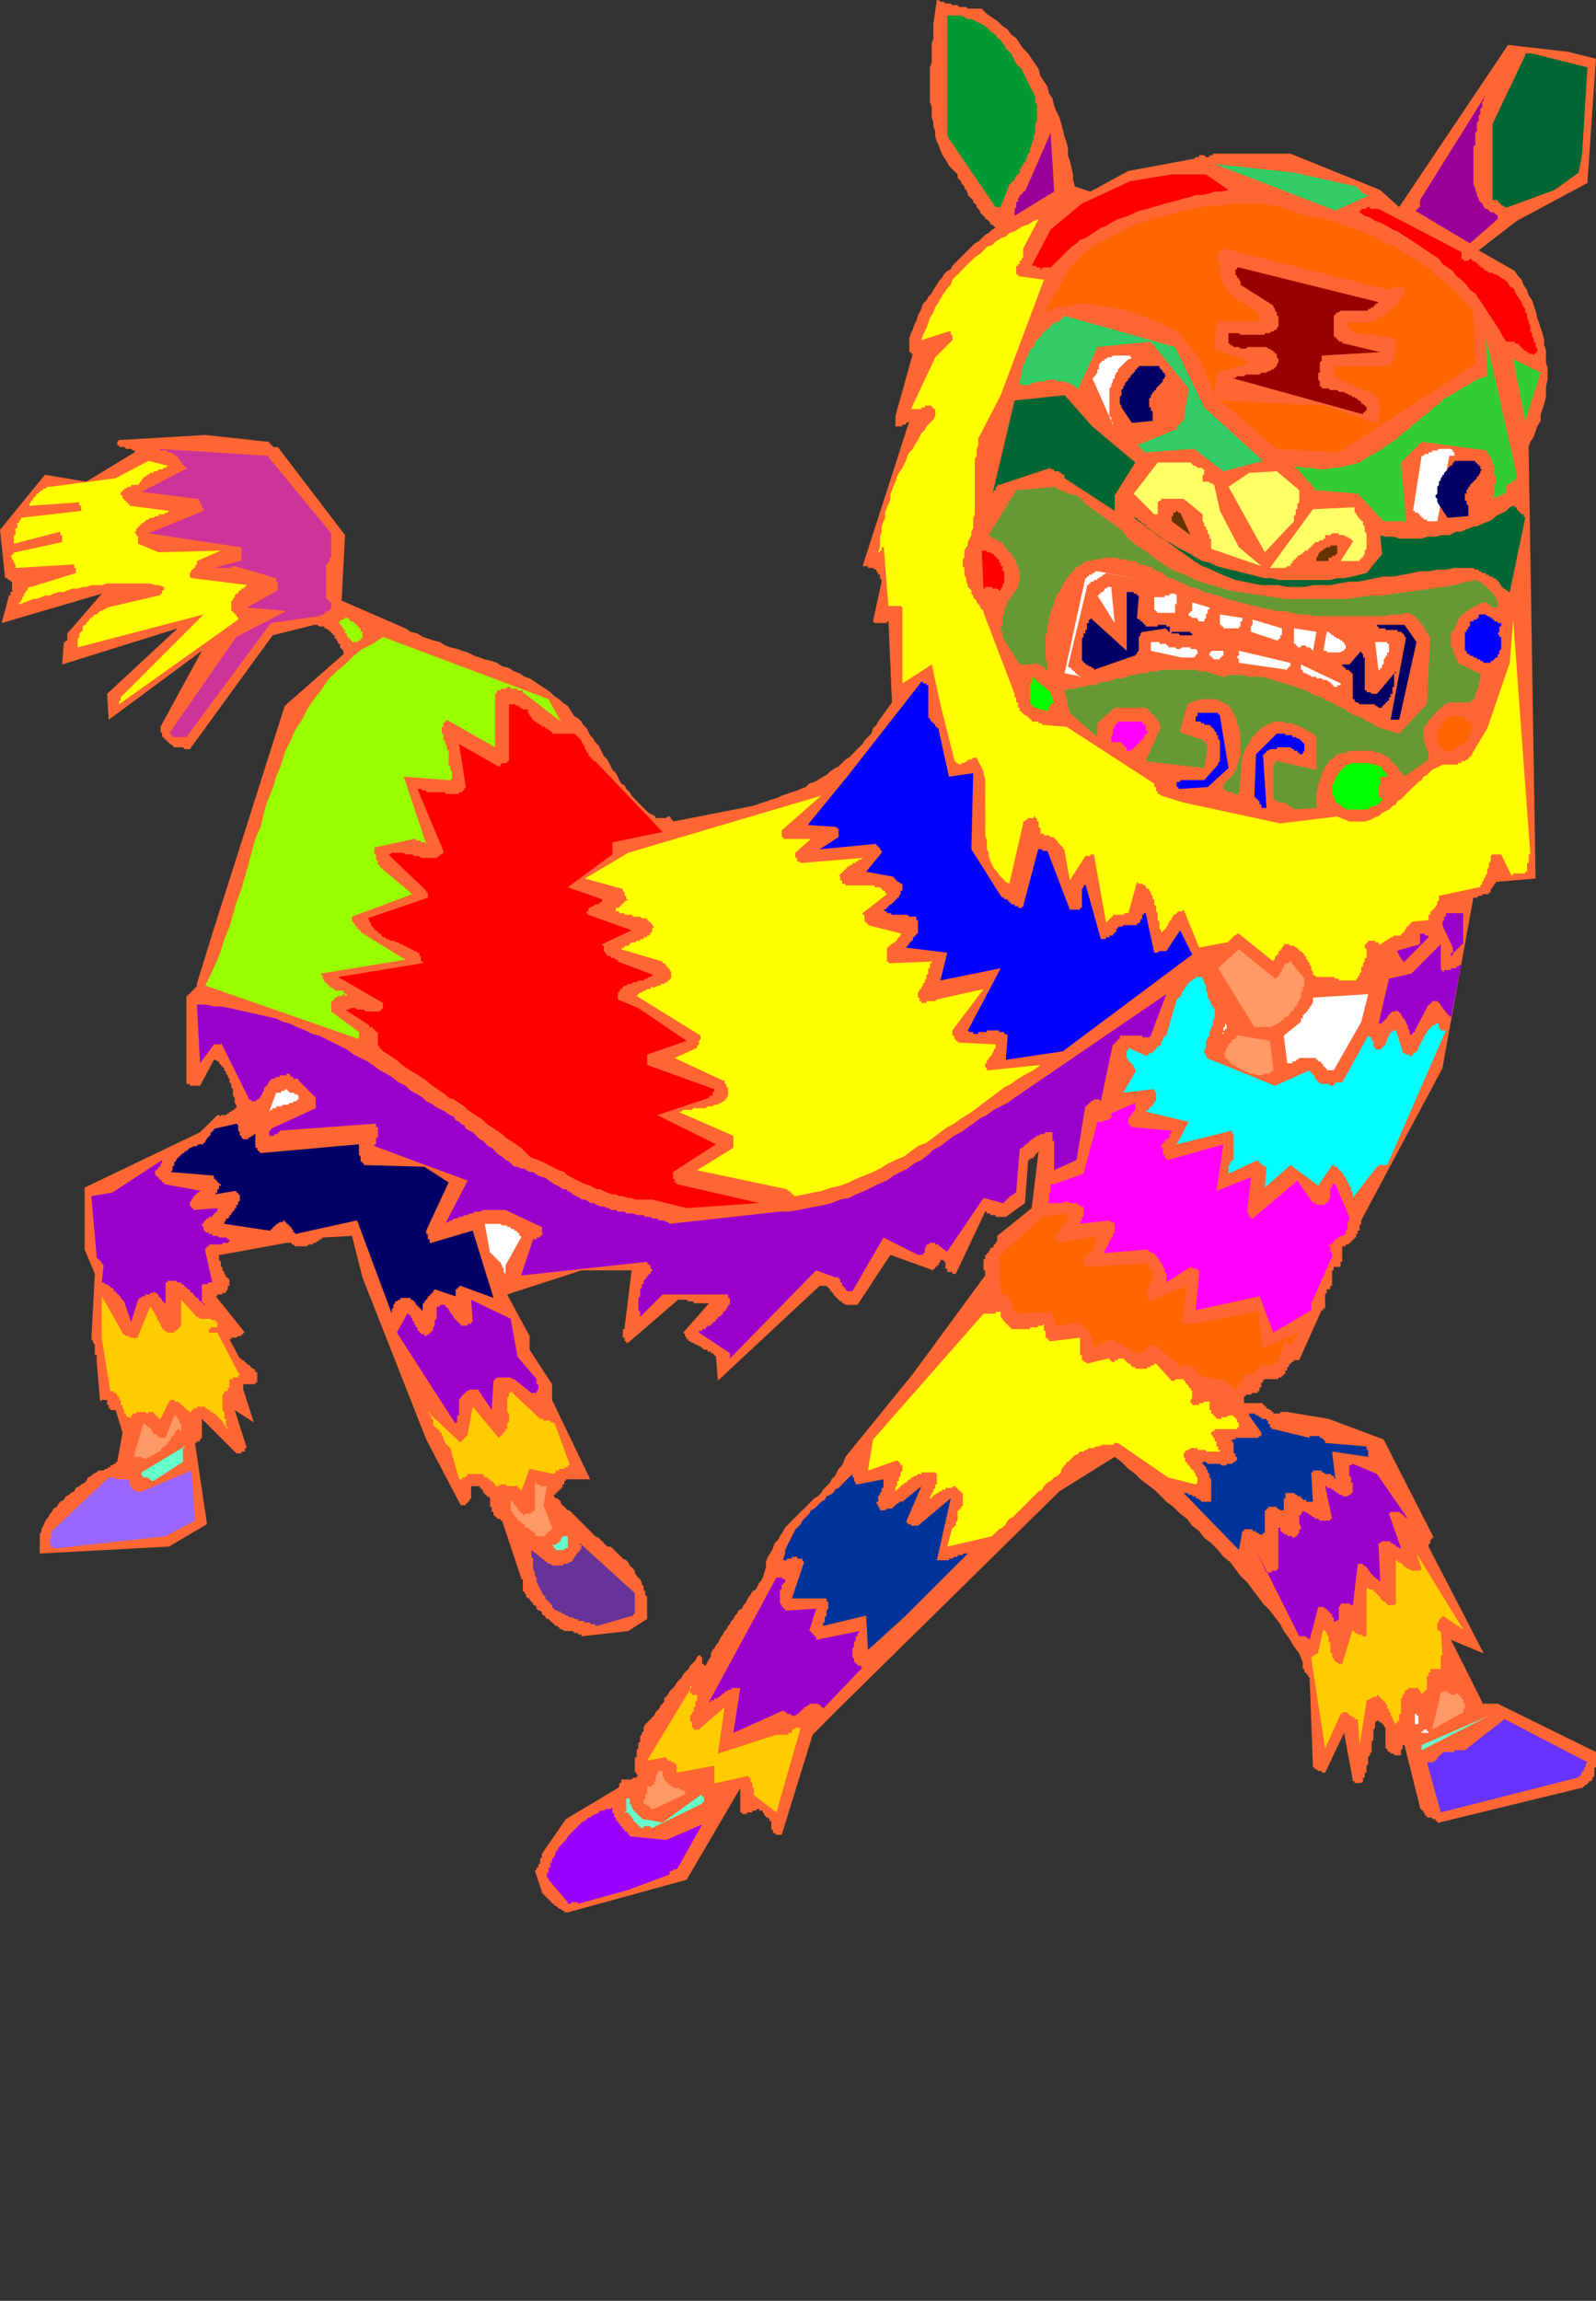<?xml version="1.0" encoding="UTF-8" standalone="no"?>
<svg
   xmlns:ooo="http://xml.openoffice.org/svg/export"
   xmlns:dc="http://purl.org/dc/elements/1.1/"
   xmlns:cc="http://creativecommons.org/ns#"
   xmlns:rdf="http://www.w3.org/1999/02/22-rdf-syntax-ns#"
   xmlns:svg="http://www.w3.org/2000/svg"
   xmlns="http://www.w3.org/2000/svg"
   xmlns:sodipodi="http://sodipodi.sourceforge.net/DTD/sodipodi-0.dtd"
   xmlns:inkscape="http://www.inkscape.org/namespaces/inkscape"
   version="1.2"
   width="78.26mm"
   height="112.78mm"
   viewBox="0 0 7826 11278"
   preserveAspectRatio="xMidYMid"
   xml:space="preserve"
   id="svg269"
   sodipodi:docname="chlion.svg"
   style="fill-rule:evenodd;stroke-width:28.222;stroke-linejoin:round"
   inkscape:version="0.92.5 (2060ec1f9f, 2020-04-08)"><rect x="0" y="0" width="7826" height="11278" fill="#333333" stroke="none"/><sodipodi:namedview
   pagecolor="#ffffff"
   bordercolor="#666666"
   borderopacity="1"
   objecttolerance="10"
   gridtolerance="10"
   guidetolerance="10"
   inkscape:pageopacity="0"
   inkscape:pageshadow="2"
   inkscape:window-width="664"
   inkscape:window-height="487"
   id="namedview271"
   showgrid="false"
   inkscape:zoom="0.2102413"
   inkscape:cx="147.89291"
   inkscape:cy="213.12756"
   inkscape:window-x="0"
   inkscape:window-y="0"
   inkscape:window-maximized="0"
   inkscape:current-layer="svg269" />
 <defs
   class="ClipPathGroup"
   id="defs8">
  <clipPath
   id="presentation_clip_path"
   clipPathUnits="userSpaceOnUse">
   <rect
   x="0"
   y="0"
   width="21000"
   height="29700"
   id="rect2" />
  </clipPath>
  <clipPath
   id="presentation_clip_path_shrink"
   clipPathUnits="userSpaceOnUse">
   <rect
   x="21"
   y="29"
   width="20958"
   height="29641"
   id="rect5" />
  </clipPath>
 </defs>
 <defs
   class="TextShapeIndex"
   id="defs12">
  <g
   ooo:slide="id1"
   ooo:id-list="id3"
   id="g10" />
 </defs>
 <defs
   class="EmbeddedBulletChars"
   id="defs44">
  <g
   id="bullet-char-template-57356"
   transform="matrix(4.8828125e-4,0,0,-4.8828125e-4,0,0)">
   <path
   d="M 580,1141 1163,571 580,0 -4,571 Z"
   id="path14"
   inkscape:connector-curvature="0" />
  </g>
  <g
   id="bullet-char-template-57354"
   transform="matrix(4.8828125e-4,0,0,-4.8828125e-4,0,0)">
   <path
   d="M 8,1128 H 1137 V 0 H 8 Z"
   id="path17"
   inkscape:connector-curvature="0" />
  </g>
  <g
   id="bullet-char-template-10146"
   transform="matrix(4.8828125e-4,0,0,-4.8828125e-4,0,0)">
   <path
   d="M 174,0 602,739 174,1481 1456,739 Z M 1358,739 309,1346 659,739 Z"
   id="path20"
   inkscape:connector-curvature="0" />
  </g>
  <g
   id="bullet-char-template-10132"
   transform="matrix(4.8828125e-4,0,0,-4.8828125e-4,0,0)">
   <path
   d="M 2015,739 1276,0 H 717 l 543,543 H 174 v 393 h 1086 l -543,545 h 557 z"
   id="path23"
   inkscape:connector-curvature="0" />
  </g>
  <g
   id="bullet-char-template-10007"
   transform="matrix(4.8828125e-4,0,0,-4.8828125e-4,0,0)">
   <path
   d="m 0,-2 c -7,16 -16,29 -25,39 l 381,530 c -94,256 -141,385 -141,387 0,25 13,38 40,38 9,0 21,-2 34,-5 21,4 42,12 65,25 l 27,-13 111,-251 280,301 64,-25 24,25 c 21,-10 41,-24 62,-43 C 886,937 835,863 770,784 769,783 710,716 594,584 L 774,223 c 0,-27 -21,-55 -63,-84 l 16,-20 C 717,90 699,76 672,76 641,76 570,178 457,381 L 164,-76 c -22,-34 -53,-51 -92,-51 -42,0 -63,17 -64,51 -7,9 -10,24 -10,44 0,9 1,19 2,30 z"
   id="path26"
   inkscape:connector-curvature="0" />
  </g>
  <g
   id="bullet-char-template-10004"
   transform="matrix(4.8828125e-4,0,0,-4.8828125e-4,0,0)">
   <path
   d="M 285,-33 C 182,-33 111,30 74,156 52,228 41,333 41,471 c 0,78 14,145 41,201 34,71 87,106 158,106 53,0 88,-31 106,-94 l 23,-176 c 8,-64 28,-97 59,-98 l 735,706 c 11,11 33,17 66,17 42,0 63,-15 63,-46 V 965 c 0,-36 -10,-64 -30,-84 L 442,47 C 390,-6 338,-33 285,-33 Z"
   id="path29"
   inkscape:connector-curvature="0" />
  </g>
  <g
   id="bullet-char-template-9679"
   transform="matrix(4.8828125e-4,0,0,-4.8828125e-4,0,0)">
   <path
   d="M 813,0 C 632,0 489,54 383,161 276,268 223,411 223,592 c 0,181 53,324 160,431 106,107 249,161 430,161 179,0 323,-54 432,-161 108,-107 162,-251 162,-431 0,-180 -54,-324 -162,-431 C 1136,54 992,0 813,0 Z"
   id="path32"
   inkscape:connector-curvature="0" />
  </g>
  <g
   id="bullet-char-template-8226"
   transform="matrix(4.8828125e-4,0,0,-4.8828125e-4,0,0)">
   <path
   d="m 346,457 c -73,0 -137,26 -191,78 -54,51 -81,114 -81,188 0,73 27,136 81,188 54,52 118,78 191,78 73,0 134,-26 185,-79 51,-51 77,-114 77,-187 0,-75 -25,-137 -76,-188 -50,-52 -112,-78 -186,-78 z"
   id="path35"
   inkscape:connector-curvature="0" />
  </g>
  <g
   id="bullet-char-template-8211"
   transform="matrix(4.8828125e-4,0,0,-4.8828125e-4,0,0)">
   <path
   d="M -4,459 H 1135 V 606 H -4 Z"
   id="path38"
   inkscape:connector-curvature="0" />
  </g>
  <g
   id="bullet-char-template-61548"
   transform="matrix(4.8828125e-4,0,0,-4.8828125e-4,0,0)">
   <path
   d="m 173,740 c 0,163 58,303 173,419 116,115 255,173 419,173 163,0 302,-58 418,-173 116,-116 174,-256 174,-419 0,-163 -58,-303 -174,-418 C 1067,206 928,148 765,148 601,148 462,206 346,322 231,437 173,577 173,740 Z"
   id="path41"
   inkscape:connector-curvature="0" />
  </g>
 </defs>
 <g
   id="g49"
   transform="translate(-6587,-9211)">
  <g
   id="id2"
   class="Master_Slide">
   <g
   id="bg-id2"
   class="Background" />
   <g
   id="bo-id2"
   class="BackgroundObjects" />
  </g>
 </g>
 <g
   class="SlideGroup"
   id="g267"
   transform="translate(-6587,-9211)">
  <g
   id="g265">
   <g
   id="container-id1">
    <g
   id="id1"
   class="Slide"
   clip-path="url(#presentation_clip_path)">
     <g
   class="Page"
   id="g261">
      <g
   class="Graphic"
   id="g259">
       <g
   id="id3">
        <rect
   class="BoundingBox"
   x="6587"
   y="9211"
   width="7826"
   height="11278"
   id="rect51"
   style="fill:none;stroke:none" />
        <defs
   id="defs56">
         <clipPath
   id="clip_path_1"
   clipPathUnits="userSpaceOnUse">
          <path
   d="m 6587,9211 h 7825 V 20488 H 6587 Z"
   id="path53"
   inkscape:connector-curvature="0" />
         </clipPath>
        </defs>
        <g
   clip-path="url(#clip_path_1)"
   id="g256">
         <path
   d="m 14320,20489 h 8 9 8 9 8 9 -9 -8 -9 -8 -9 z"
   id="path58"
   inkscape:connector-curvature="0"
   style="fill:#000000;stroke:none" />
         <path
   d="m 9371,18585 583,-160 263,-449 v 119 h 8 v 8 h 8 9 8 v -8 h 9 8 9 v -9 h 8 9 l 8,-8 h 9 v 8 h 8 9 v 9 l 8,8 v 9 h 8 v 8 h 9 l 8,8 v 9 h 9 v 8 9 8 9 8 h 8 v 9 8 h 9 l 8,9 h 9 8 9 l 152,-491 118,-119 1092,-1074 271,-169 33,25 34,34 34,25 25,26 34,25 34,26 34,33 25,26 34,25 34,34 34,25 25,34 34,26 25,33 34,26 34,34 26,33 33,26 26,34 25,34 34,33 25,34 26,34 25,34 34,34 25,34 26,33 17,34 25,34 25,42 26,34 17,43 v 8 8 9 8 h 8 v 9 8 h 9 v 9 h 8 v 8 l 9,9 16,431 v 9 h 9 v 8 h 8 l 9,9 h 8 9 v 8 h 8 9 l 93,-195 42,229 v 8 h 9 v 9 h 8 8 9 8 l 9,-9 v -8 -9 h 8 v -8 -8 -9 h 9 v -8 -9 -8 -9 l 8,-8 v -9 -8 -9 -8 l 9,-9 v -8 l 8,-8 v -9 -8 -9 -8 -9 -8 l 9,-9 v -8 -9 -8 -9 -8 -8 l 8,-9 v -8 -9 -8 l 9,-9 h 8 l 8,9 h 9 v 8 h 8 v 9 l 9,8 v 9 8 8 9 8 9 8 9 8 9 8 9 h 8 v 8 l 9,9 h 8 v 8 h 9 8 v 8 h 9 8 8 9 v -8 -8 -9 l 8,-8 v -9 -8 h 9 l 76,304 v 9 h 8 v 8 h 9 v 9 l 8,8 v 9 h 9 v 8 h 8 9 8 v 8 h 9 8 v 9 h 9 v 8 h 8 l 694,-169 h 8 l 9,-8 8,-9 h 9 v -8 h 8 v -9 h 9 l 8,-8 v -9 l 9,-8 v -8 -9 -8 -9 -8 h 8 v -9 -8 -9 -8 -9 -8 -9 -8 -8 l -482,-237 h -9 -8 -9 -8 -9 -8 -8 -9 v 8 l -161,-321 161,67 -271,-524 v -9 l 9,-8 v -9 -8 h 8 v -9 h 9 l -246,-482 -270,-101 -203,-34 h -9 -8 -9 -8 v 8 h -9 -8 -9 v 9 -9 h -8 v -8 h -9 v -9 h -8 l -9,-8 h -8 v -9 h -8 v -8 h -9 v -9 h -8 -85 v -8 -8 -9 -8 h 9 v -9 h 8 8 9 l 8,-8 h 9 8 9 v -9 h 8 v -8 -9 h 9 v -8 -9 -8 h 8 v -9 l 9,-8 h 8 8 9 8 9 8 9 8 v -8 h 9 8 v -9 h 9 v -8 h 8 v -9 -8 h 9 v -9 -8 h 8 v -9 l 8,-8 9,-9 h 8 v -8 h 9 8 9 l 110,-245 h 8 v -9 h 9 v -8 -9 -8 -9 -8 -9 -8 -9 l 8,-8 v -8 -9 h 9 8 v -8 -9 h 9 v -8 -9 -8 -9 -8 -9 -8 -9 -8 h 8 v -8 -9 h 8 9 8 9 v -8 -9 -8 h 8 v -9 -8 -9 -8 -9 -8 -9 -8 -8 h 9 8 v -9 h 9 8 v -8 h 9 v -9 h 8 v -8 h 9 v -9 h 8 v -8 -9 h 8 v -8 -9 h 9 v -8 -9 -8 l 8,-8 v -9 -8 l 398,-745 152,-837 h 9 8 l 9,-9 h 8 9 v -8 h 8 9 8 8 v -9 h 9 v -8 -9 h 8 v -8 l 9,-9 v -8 h 8 v -9 l 195,-17 -34,-2115 8,-25 17,-25 9,-26 8,-25 17,-26 v -33 l 9,-26 8,-25 9,-34 v -25 -26 l 8,-34 v -25 -34 l -8,-25 v -26 -33 l -9,-26 v -25 l -8,-34 -9,-25 -8,-26 -9,-25 -8,-34 -9,-25 -8,-26 -17,-25 -8,-26 -17,-25 -9,-25 -17,-17 -17,-26 -177,-101 186,-144 347,-186 42,-609 -135,-34 -296,-34 -534,795 -93,-84 -440,-178 h -380 v 8 h -9 -8 v 9 h -9 -8 l -9,-9 h -8 -8 -9 v 9 h -8 -9 l -8,8 -322,60 -186,101 -76,-25 -9,-34 v -25 l -8,-34 -8,-34 -9,-26 v -33 l -8,-34 -9,-26 -8,-33 -9,-34 -8,-26 -17,-34 -9,-25 -8,-34 -17,-25 -8,-34 -17,-25 -17,-26 -9,-34 -17,-25 -17,-25 -17,-26 -25,-25 -17,-25 -17,-26 -25,-17 -17,-25 -25,-17 -26,-25 -25,-17 -26,-17 -25,-26 h -8 -9 -8 -9 -8 -9 -8 -9 l -8,-8 h -9 -8 -8 -9 l -8,-9 h -9 -8 -9 l -8,-8 h -9 -8 -9 l -8,-9 h -9 -8 l -8,-8 h -9 l -17,118 v 26 25 17 l -8,26 v 25 25 17 26 l -9,25 v 25 26 25 25 26 17 25 l 9,26 v 25 25 l 8,26 v 17 l 9,25 v 25 l 8,26 9,17 8,25 8,17 9,17 17,25 8,17 17,17 17,17 9,9 v 16 l 8,9 9,8 v 9 l 8,8 8,9 v 8 l 9,9 8,17 v 8 l 9,9 8,8 9,8 v 9 l 8,8 9,9 v 8 l 8,9 9,8 v 9 l 8,8 9,9 8,8 v 8 h 8 l 9,9 8,8 v 9 h 9 l 8,8 9,9 -17,8 -17,17 -17,9 -17,17 -17,16 -17,9 -17,17 -17,17 -8,8 -17,17 -17,17 -17,17 -17,17 -8,17 -17,8 -17,17 -9,17 -16,17 -9,17 -17,25 -8,17 -17,17 -9,17 -17,17 -8,25 -9,17 -8,17 -8,26 -9,17 -8,25 -9,17 -8,25 v 9 8 9 8 9 8 9 8 h 8 v 8 h 9 l -85,305 v 8 9 8 9 8 9 h 8 9 8 9 v -9 h 8 9 v -8 h 8 l 9,-9 -229,711 h 9 8 9 v 9 h 8 9 8 l 8,8 h 9 v 8 l 8,9 v 8 h 9 v 9 8 l 8,9 v 8 l -42,195 8,8 h 9 8 9 8 9 8 9 v -8 h 8 l 17,397 -68,94 -8,16 -17,17 -8,26 -17,17 -17,17 -9,17 -17,16 -17,17 -16,17 -17,17 -17,9 -17,17 -17,17 -17,8 -25,17 -17,17 -17,8 -26,17 -17,9 -25,8 -17,17 -25,9 -17,8 -26,8 -25,9 -25,8 -17,9 -26,8 -25,9 -25,8 -26,9 -25,8 -389,76 v -8 h -9 v -9 l -8,-8 h -9 l -8,8 h -9 -8 -9 -8 -9 -8 v -8 l -17,-9 -17,-8 -17,-17 -8,-8 -17,-17 -17,-17 -9,-9 -16,-17 -9,-17 -17,-16 -8,-17 -17,-9 -9,-17 -8,-17 -9,-17 -17,-17 -8,-16 -8,-17 -9,-17 -17,-17 -8,-17 -9,-17 -8,-17 -17,-17 -9,-17 -16,-17 -9,-17 -8,-17 -17,-17 -9,-16 -17,-17 -17,-9 -17,-25 -16,-26 -26,-17 -17,-16 -25,-17 -17,-17 -25,-17 -26,-17 -25,-17 -26,-17 -25,-8 -25,-17 -26,-9 -25,-17 -34,-8 -25,-17 -26,-9 -34,-8 -25,-9 -25,-8 -34,-17 -26,-8 -25,-9 -34,-8 -25,-9 -26,-17 -33,-8 -26,-9 -25,-8 -26,-17 -33,-8 -26,-17 -313,-136 17,-321 -330,-432 h -8 -9 -8 v -8 h -9 v -9 h -8 v -8 l -313,-34 -423,25 -9,9 v 8 9 h 9 v 8 h 8 9 8 l 9,9 h 8 9 8 l 8,8 h 9 v 9 l -237,144 -203,-34 -220,270 25,237 h 9 l 8,9 h 9 v 8 h 8 v 9 8 9 8 9 8 h -8 v 8 9 h -9 v 8 l -34,127 170,-50 321,-94 -169,195 v 9 8 8 9 h -8 v 8 h -9 l -8,110 566,-177 -346,321 8,127 457,-338 -203,372 v 8 9 8 l 8,9 v 8 9 h 9 v 8 h 8 v 9 h 9 v 8 h 8 v 9 h 9 l 8,8 9,8 h 8 8 9 8 9 l 8,9 h 9 8 9 l 406,-558 203,-51 h 8 9 l 8,8 h 9 8 9 v 9 h 8 l 9,8 h 8 v 9 h 8 v 8 h 9 v 9 h 8 v 8 8 h 9 v 9 l 8,8 v 9 h 9 v 8 9 l 8,8 9,9 v 8 9 l -288,253 -355,1117 -76,246 v 8 8 h -9 v 9 h -8 v 8 h -9 v 9 h -8 v 8 h -9 v 9 h -8 v 8 406 9 8 h 8 9 v 9 h 8 9 8 9 8 8 l 68,-127 h 9 l 8,8 h 8 v 9 l 9,8 8,9 9,8 v 9 l 8,8 v 9 l 9,8 v 8 l 8,9 v 8 9 l 9,8 v 9 8 l 8,9 v 17 8 8 l 9,9 v 8 9 8 l 8,9 v 8 9 h -8 v 8 h -9 l -8,9 h -9 v 8 h -8 l -9,9 h -8 -9 -8 v 8 l -9,-8 h -8 l -85,84 -566,271 v 304 l 50,119 -17,321 9,9 v 8 l 8,9 v 8 9 8 9 8 9 h 9 v 8 9 8 8 l 17,195 8,-8 h 9 8 9 v 8 8 9 h 8 v 8 9 h 8 v 8 h 9 8 9 l 34,110 -26,144 h -8 v 9 h -9 l -8,8 h -9 v 9 h -8 l -8,8 h -9 l -8,8 h -9 -8 -9 l -8,9 -17,8 -9,9 -17,8 -8,17 -8,9 -17,8 -9,9 -17,8 -8,17 -17,8 -9,9 -16,8 -9,17 -17,9 -8,8 -9,17 -17,9 -8,16 -9,9 -8,17 -9,8 -8,17 -8,17 -9,17 v 9 l -8,16 v 17 26 17 17 17 l 634,-34 186,-110 -59,-398 h 9 v -8 h 8 8 v -9 l 9,-8 v -9 -8 -9 -8 -9 -8 -9 -8 -8 -9 -8 l 169,169 h 9 8 8 v -9 h 9 8 v -8 -9 h 9 l -59,-186 93,60 -51,-161 v -9 -8 -9 h 8 9 8 9 8 9 8 v -8 h 9 v -9 -8 -8 -9 -8 -9 h -9 v -8 l -8,-9 h -9 v -8 h -8 v -9 h -9 l -8,-8 -9,-9 -8,-8 h -9 v -8 h -8 l -51,-94 h 9 v -8 h 8 9 8 l 9,-8 h 8 8 v -9 h 9 v -8 h 8 l -143,-178 h 8 v -9 h 8 9 8 v -8 h 9 8 v -8 l 9,-9 v -8 -9 h 8 v -8 -9 -8 -9 h -8 v -8 h -9 v -9 l -8,-8 v -9 l -9,-8 v -8 -9 h -8 v -8 -9 -8 l -9,-9 v -8 -9 -8 h 9 l 321,-59 h 9 8 9 v 8 h 8 l 9,9 h 8 9 8 9 8 9 8 l 8,-9 h 9 8 l 9,-8 h 8 l 9,-9 h 8 v -8 h 9 l 8,-9 144,-8 51,203 313,795 169,322 h 8 9 8 v -9 h 9 v -8 h 8 v -9 l 9,-8 v -9 -8 -9 -8 -8 -9 -8 h 8 9 8 9 8 v 8 h 8 v 9 h 9 v 8 8 h 8 v 9 h 9 v 8 h 8 l 9,9 v 8 9 8 9 8 h 8 v 9 8 8 h 9 v 9 8 h 8 v 9 h 9 v 8 h 8 9 v 9 h 8 l 93,279 v 8 h 9 v 9 8 9 8 9 8 9 h 8 v 8 l 8,9 v 8 l 9,9 h 8 v 8 l 9,8 8,9 v 8 h 9 l 8,9 v 8 l 9,9 h 8 l 9,8 v 9 l 8,8 h 9 v 9 l 8,8 h 8 l 9,9 8,8 9,8 8,9 h 9 l 8,8 9,9 h 8 l 9,8 h 8 9 8 8 9 l 8,9 h 9 8 v 8 h 9 8 v 9 l 229,-26 93,-59 v -17 -17 -8 -17 -9 -17 -8 -17 l -9,-8 v -17 l -8,-9 v -17 l -9,-8 v -9 l -8,-17 -9,-8 -8,-8 -9,-17 v -9 l -8,-8 -8,-9 -9,-8 -8,-17 -9,-9 -17,-8 -8,-9 -9,-8 -8,-8 -9,-9 -8,-8 -9,-9 -8,-8 h -17 l -8,-9 -9,-8 -8,-9 -9,-8 -8,-9 -17,-8 -9,-9 -8,-8 -8,-8 -9,-9 -8,-8 -9,-9 -8,-8 -9,-9 -8,-8 -9,-9 -8,-8 -9,-9 -8,-8 -9,-9 -8,-8 h -8 l -9,-8 -8,-9 -9,-8 -8,-9 v -8 l -9,-9 -8,-8 h -9 l -8,-9 v -8 h 8 v -9 h 9 v -8 h 8 v -8 h 9 v -9 h 8 v -8 -9 h 9 v -8 -9 h 8 v -8 h 9 8 8 9 8 9 8 9 8 9 8 9 8 9 l -187,-389 v -77 l -110,-169 v -67 l -110,-204 364,-118 h 246 l -34,279 v 9 h -9 v 8 9 8 9 8 h 9 v 8 9 h 8 v 8 h 9 l 245,-211 h 8 9 8 9 8 l 9,8 h 8 9 8 v 9 h 9 8 9 8 8 9 8 9 8 l -127,144 9,8 v 9 l 8,8 v 8 h 9 v 9 h 8 l 9,8 h 8 l 9,9 h 8 l 9,8 h 8 l 8,9 9,8 h 8 9 v 9 h 8 9 v 8 h 8 l 9,9 8,8 9,118 499,-465 h 8 9 8 9 l 8,9 9,8 v 9 h 8 v 8 h 8 v 8 l 9,9 8,8 9,9 8,8 h 9 v 9 h 8 l 9,8 h 8 9 8 9 8 8 9 l 161,-245 211,76 v -8 h 9 v -9 h 8 v -8 h 9 v -9 l 8,-8 v -9 h 8 9 v 9 h 8 v 8 9 8 9 h 9 v 8 8 h 8 9 8 v 9 h 9 8 l 144,-305 h 8 v 9 h 9 8 v 8 h 9 8 9 v 9 h 8 9 8 9 8 8 l 94,-68 16,-211 h 9 v -9 h 8 9 v -8 h 8 v -9 l 9,-8 8,-9 -34,279 -169,136 v 8 9 8 l -8,9 v 8 h -9 v 9 l -8,8 h -9 v 8 l -8,9 v 8 h -9 v 9 h -8 v 8 9 l -8,8 v 9 8 9 8 9 8 h 8 v 8 9 8 l -355,483 -330,406 -9,25 -8,17 -17,17 -9,17 -8,17 -17,17 -8,17 -17,17 -17,17 -9,16 -17,17 -17,9 -17,17 -16,17 -17,17 -17,16 -9,9 -17,17 -17,17 -17,17 -16,17 -9,17 -17,25 -8,17 -17,17 -9,25 -8,17 -17,25 -9,26 v 25 l -8,26 -8,25 -9,17 -8,8 -9,17 -8,17 -17,9 -9,17 -8,8 -9,17 -8,17 -9,8 -8,17 -17,9 -8,17 -9,8 -8,17 -9,9 -8,16 -9,9 -8,17 -9,8 -8,17 -8,9 -9,17 -8,17 -9,8 -8,17 -9,8 -8,17 v 17 l -9,9 -8,17 -9,16 h -8 v -8 h -9 v -8 -9 -8 -9 h -8 v -8 h -8 l -9,8 -8,17 -9,9 -8,8 -9,8 -8,17 -9,9 -8,8 -9,9 -8,17 -9,8 -8,9 -8,8 -9,17 -8,8 -9,9 -8,8 -9,17 -8,9 -9,8 v 17 l -8,9 -9,8 -8,17 -9,8 -8,9 -8,17 -9,8 -8,9 -17,17 -9,8 -8,17 v 9 8 l -9,8 v 9 l -8,8 v 9 8 9 l -9,8 v 9 8 9 l -8,8 v 9 8 8 9 h -9 v 8 9 8 9 8 9 8 9 8 h 9 v 9 l 8,8 h -8 v 8 h -9 -8 l -8,9 h -9 -8 -9 -8 -9 -8 v 8 9 h -9 v 8 9 l -8,8 -254,152 -118,170 v 8 9 l -9,8 v 9 8 8 h -8 v 9 8 h -9 v 9 l -8,8 34,102 v 8 h 8 v 9 h 9 v 8 h 8 v 9 h 8 v 8 h 9 v 9 h 8 v 8 h 9 v 9 h 8 l 9,8 8,8 h 9 l 8,9 h 9 v 8 h 8 z"
   id="path60"
   inkscape:connector-curvature="0"
   style="fill:#ff6633;stroke:none" />
         <path
   d="m 7171,12663 584,-415 v -8 l -9,-9 v -8 h -8 v -8 h -9 v -9 h -8 v -8 -9 -8 -9 -8 -9 h 8 v -8 l 9,-9 v -8 l 8,-9 h 9 v -8 l 8,-8 h 8 v -9 h 9 l 8,-8 9,-9 h 8 l -279,-34 -8,-8 v -9 -8 l 8,-9 v -8 h 9 v -8 h 8 v -9 l 9,-8 v -9 -8 l 118,-51 -305,8 -101,-42 v -8 -9 -8 -9 l -9,-8 v -9 h -8 v -8 h 8 v -9 -8 h 9 v -9 h 8 v -8 h 9 v -8 h 8 l 9,-9 8,-8 h 9 l 8,-9 h 9 8 l 8,-8 h 9 8 v -9 h 9 8 9 l 8,-8 h 9 l 8,-9 -194,-25 v -9 h -9 v -8 h -8 v -8 h -9 v -9 h -8 v -8 -9 h -9 v -8 -9 h 9 v -8 h 8 v -9 h 9 l 8,-8 h 9 8 v -9 h 8 9 8 9 l 8,-8 v -8 h 9 v -9 l 8,-8 9,-9 h 8 v -8 h 9 l 8,-9 h 9 8 v -8 h 8 9 l 8,-9 h 9 8 l 9,-8 h 8 l 9,-9 h 8 l -101,-25 -161,85 -322,42 h -8 -9 v 8 h -8 -8 v 9 h -9 l -8,8 -9,9 h -8 v 8 l -9,9 -8,8 v 9 h -9 v 8 l -8,8 v 9 l 245,-17 v 8 9 h 9 v 8 9 8 l -296,34 v 9 l -9,8 v 9 h -8 v 8 8 9 h -9 v 8 9 8 9 h -8 v 8 9 8 9 8 l 228,-59 v 8 9 h 9 v 8 9 8 9 l -229,50 h -8 v 9 h -9 v 8 h -8 l 8,9 v 8 l 9,9 v 8 l 8,9 v 8 9 l 279,-17 h 9 v 8 9 h 8 v 8 8 9 l -220,68 h -8 l -9,8 v 9 h -8 v 8 l -9,8 v 9 l -8,8 v 9 l -8,8 v 9 h -9 v 8 h -8 17 l 16,-8 26,-9 17,-8 h 17 l 25,-9 17,-8 h 25 l 17,-9 26,-8 h 25 l 17,-8 25,-9 h 26 l 25,-8 h 17 l 25,-9 h 26 25 l 26,-8 h 25 17 25 26 25 25 26 17 25 l 25,8 h 17 l 26,9 v 8 9 h -9 v 8 8 h -8 v 9 h -9 l -253,59 -9,9 h -8 l -9,8 h -8 l -9,9 -8,8 h -9 l -8,8 -9,9 h -8 v 8 l -9,9 -8,8 v 9 h -8 l -9,8 v 9 8 l -8,9 -9,8 v 9 8 l -8,8 v 9 8 17 9 l 617,-161 -406,406 v 9 8 h -8 v 8 z"
   id="path62"
   inkscape:connector-curvature="0"
   style="fill:#ffff00;stroke:none" />
         <path
   d="m 9421,18543 246,-68 203,-76 v -8 -9 h 8 9 v -8 h 8 9 l 8,-9 118,-211 -177,76 -169,-17 h -9 v -8 h -8 v -9 l -9,-8 h -8 v -9 h -9 v -8 l -8,-9 -9,-8 v -9 h -8 v -8 h -9 v -9 -8 h -8 v -8 -9 l -9,-8 v -9 -8 -9 l -8,9 h -17 -8 l -9,8 h -17 l -8,9 -9,8 h -8 l -17,9 -8,8 h -9 l -8,8 -9,9 -17,8 -8,9 -9,8 -8,9 -9,8 -8,9 -9,8 -8,9 -8,8 -9,17 -8,8 -9,9 -8,8 -9,9 -8,17 -9,8 v 9 l -8,17 -9,8 v 9 8 h -8 v 8 9 8 h -9 v 9 8 9 h -8 v 8 9 8 h 8 v 9 l 94,110 v 8 h 8 8 v -8 h 9 8 9 8 z"
   id="path64"
   inkscape:connector-curvature="0"
   style="fill:#9900ff;stroke:none" />
         <path
   d="m 9785,18171 245,-119 v -8 h 9 v -9 -8 -8 h -9 v -9 h -8 l -186,135 -93,-17 h -9 v -8 h -8 v -8 h -9 v -9 h -8 v -8 h -9 v -9 h -8 v -8 l -8,-9 v -8 l -9,-9 v -8 -9 -8 h -8 -9 v 8 9 8 9 8 9 8 l -8,9 h 8 9 v 8 h 8 v 9 h 9 v 8 l 8,8 v 9 h 8 v 8 h 9 v 9 h 8 v 8 h 9 v 9 h 8 9 v -9 h 8 9 8 9 v 9 z"
   id="path66"
   inkscape:connector-curvature="0"
   style="fill:#66ffcc;stroke:none" />
         <path
   d="m 10394,18095 119,-415 h -9 -8 -9 l -8,9 h -9 v 8 8 h -8 -9 v 9 h -8 -8 -9 -8 -9 -8 -9 l -287,93 33,-228 -126,110 h -9 -8 -9 v -9 h -8 v -8 -9 -8 l -9,-9 v -8 -9 -8 l 9,-9 v -8 h 8 v -9 -8 -8 h 9 v -9 -8 -9 l 8,-8 v -9 -8 -9 h -8 -9 -8 v -8 h -9 v -9 -8 -9 -8 h 9 l -220,364 93,-17 v 8 h 8 v 9 h 9 8 v 8 h 9 8 v 9 h 9 v 8 9 l 8,8 h -8 v 9 8 l 186,-34 v 9 8 9 8 9 8 8 9 8 9 h 8 l 152,-34 h 9 v 8 h 8 v 9 8 l 9,9 v 8 9 8 h 8 v 9 8 9 8 z"
   id="path68"
   inkscape:connector-curvature="0"
   style="fill:#ffcc00;stroke:none" />
         <path
   d="m 13652,18095 668,-170 h 8 v -8 h 9 v -8 l 8,-9 v -8 h 9 v -9 -8 h 8 v -9 -8 l 9,-9 -406,-211 -195,152 h -8 -9 -8 -9 -8 -9 v 9 h -8 -9 -8 -9 -8 -9 -8 v 8 h -8 v 8 h -9 v 9 h -8 v 8 l -9,9 h -8 v 8 h -9 -8 -9 -8 z"
   id="path70"
   inkscape:connector-curvature="0"
   style="fill:#6633ff;stroke:none" />
         <path
   d="m 9794,18078 160,-76 h -8 v -9 l -9,-8 h -8 -9 v -9 h -8 -8 -9 l -8,-8 h -9 v -9 h -8 l -9,-8 -8,-9 -9,-8 v -9 l -8,-8 v -8 -9 -8 h -9 -8 l -9,8 v 9 l -8,8 v 8 9 8 h -8 v 9 8 h -9 v 9 h -8 -9 -8 v 8 9 8 9 l -9,8 v 9 8 l -8,8 v 9 8 h 8 l 9,9 h 8 v 8 h 9 v 9 h 8 z"
   id="path72"
   inkscape:connector-curvature="0"
   style="fill:#ff9966;stroke:none" />
         <path
   d="m 13558,17790 330,-169 -330,144 v 8 9 z"
   id="path74"
   inkscape:connector-curvature="0"
   style="fill:#66ffcc;stroke:none" />
         <path
   d="m 13085,17782 76,-170 h 8 v -8 h 9 8 9 v 8 h 8 v 9 h 9 l 8,8 h 9 v 9 h 8 8 l 9,127 34,-212 v -8 h 8 l 9,-9 h 8 l 9,-8 h 8 9 v -9 h 8 v 9 h 8 v 8 h 9 v 9 h 8 v 8 h 9 v 9 l 8,8 v 9 8 h 9 v 8 9 h 8 v 8 9 l 9,8 v 9 l 8,8 v 9 l 9,8 v -8 h 8 v -9 h 8 v -8 -9 -8 -9 h 9 v -8 -9 -8 -8 -9 -8 -9 -8 -9 l 8,-8 v -9 l 9,-8 v -9 l 8,-8 h 9 v -9 h 8 9 8 9 8 9 v 9 h 8 v 8 l 8,9 h 9 v -9 h 8 v -8 h 9 v -9 -8 -8 -9 -8 -9 -8 -9 h 8 v -8 -9 h 9 v -8 -9 h 8 9 8 9 8 9 v -8 -9 -8 -8 -9 -8 -9 -8 h 8 v -9 l -8,-110 h -9 l -8,-8 v -9 -8 -9 -8 h 8 v -8 -9 h 9 v -8 h 8 v -9 l 102,68 -229,-372 25,76 -8,8 h -8 -9 -8 -9 -8 l -9,-8 h -8 l -9,-9 h -8 v -8 h -9 v -9 h -8 l -9,-8 h -8 v -9 h -8 v 212 l -9,8 h -8 -9 -8 -9 v -8 h -8 v -9 h -9 l -8,-8 -9,-8 v -9 h -8 v -8 h -8 v -9 h -9 v -8 h -8 v -9 h -9 -8 l -9,-8 h -8 v 237 h -9 -8 l -9,-9 h -8 -9 l -8,-8 h -8 v -9 h -9 v -8 l -51,169 h -8 -9 l -8,-8 h -9 v -9 h -8 v -8 l -8,-9 v -8 -9 l -9,-8 v -9 -8 -9 -8 -8 l -8,-9 v -8 -9 -8 l -9,-9 v -8 l -8,-9 -9,-8 -25,110 v 8 h -9 l -8,9 h -9 v 8 h -8 v 9 z"
   id="path76"
   inkscape:connector-curvature="0"
   style="fill:#ffcc00;stroke:none" />
         <path
   d="m 10183,17705 245,-110 9,9 h 8 v 8 h 8 9 l 8,9 h 9 8 l 9,-9 h 8 v -8 h 9 v -9 h 8 v -8 h 9 v -8 h 8 l 9,-9 h 8 v -8 h 8 9 8 9 8 l 9,8 h 8 v 9 h 9 v 8 l 194,-203 h -8 v -9 h -9 -8 v -8 h -9 v -8 h -8 v -9 -8 l -8,-9 v -8 -9 -8 -9 -8 l 8,-9 v -8 -8 -9 h 8 v -8 -9 -8 h 9 v -9 -8 h 8 v -9 l -211,43 v -9 -8 h -9 v -9 h -8 v -8 h -9 v -9 h -8 l 34,-110 -136,9 h -8 -8 v -9 h -9 v -8 h -8 v -9 l -9,-8 v -9 -8 -8 -9 -8 -9 -8 -9 h 9 v -8 -9 -8 h 8 v -9 h 9 v -8 -9 h -9 l -8,-8 h -9 -8 -9 l -330,609 h 9 v -8 h 8 9 v -9 h 8 9 v -8 h 8 l 9,-9 8,-8 h 8 v -9 h 9 l 8,-8 h 9 8 v -9 h 9 8 9 8 9 z"
   id="path78"
   inkscape:connector-curvature="0"
   style="fill:#9900cc;stroke:none" />
         <path
   d="m 13558,17705 h 9 8 9 8 v -8 h -8 v -8 h -9 -8 v 8 h -9 z"
   id="path80"
   inkscape:connector-curvature="0"
   style="fill:#ffffff;stroke:none" />
         <path
   d="m 13609,17689 153,-85 v -9 -8 h 8 v -8 -9 -8 h -8 v -9 -8 l -9,-9 v -8 h -8 v -9 h -9 v -8 h -8 l -9,8 h -8 -9 v -8 h -8 -9 v -9 h -8 -9 -8 l -8,9 z"
   id="path82"
   inkscape:connector-curvature="0"
   style="fill:#ff9966;stroke:none" />
         <path
   d="m 13533,17672 v -9 h 9 v -8 -9 -8 -9 -8 h -9 v -9 h -8 v -8 h -9 9 v 8 9 8 9 8 9 8 h 8 z"
   id="path84"
   inkscape:connector-curvature="0"
   style="fill:#ffffff;stroke:none" />
         <path
   d="m 10843,17299 186,-169 304,-304 h -8 -9 -8 v 8 h -8 -9 -8 v 8 h -9 -8 l -9,9 h -8 -9 v 8 h -8 -9 -8 -9 -8 -8 -9 l 68,-304 -161,135 h -8 -9 -8 -9 v -8 h -8 -9 v -9 h -8 l 76,-177 -93,76 h -9 -8 v 8 h -9 l -8,9 -8,8 -9,9 h -8 -9 -8 l -9,8 h -8 -9 -8 v -8 l -9,-9 v -8 l -8,-9 v -8 h 8 v -9 -8 -9 l 9,-8 v -9 l 8,-8 v -8 -9 h 9 v -8 -9 -8 -9 -8 l -127,25 h -9 v -8 l -8,-9 v -8 -9 h -8 v -8 -9 l -9,9 -17,17 -8,8 -9,9 -17,17 -8,8 -17,9 -9,16 -16,9 -17,8 -9,17 -17,9 -8,8 -17,17 -9,9 -17,8 -8,17 -8,8 -17,17 -9,9 -8,17 -17,17 -9,8 -8,17 -9,17 -8,17 -9,17 -8,17 -8,17 v 17 l -9,25 v 17 -9 h 9 8 v -8 h 8 9 8 v -9 h 9 8 9 v 9 h 8 9 8 v 8 l 9,9 -60,178 h 170 v 8 8 h 8 v 9 8 9 8 l -8,9 v 8 9 8 l -9,9 v 8 9 8 h -8 v 8 9 l 211,-51 z"
   id="path86"
   inkscape:connector-curvature="0"
   style="fill:#003399;stroke:none" />
         <path
   d="m 13009,17249 42,-161 h 8 9 8 l 9,8 h 8 v 9 h 9 v 8 h 8 v 9 h 9 v 8 9 h 8 v 8 9 l 8,8 v -8 h 9 l 8,-9 v -8 -9 -8 -9 -8 -9 -8 l 9,-9 v -8 h 8 9 8 9 8 l 9,8 h 8 v 9 l 25,-212 h 9 8 9 v 9 h 8 l 9,8 8,9 v 8 h 9 v 9 l 8,8 9,9 8,8 9,8 h 8 v 9 h 8 l -8,-186 h 8 l 9,-9 h 8 9 8 9 8 v 9 h 9 l 8,8 h 9 v 9 h 8 l 8,8 h 9 l -59,-169 8,-9 h 9 8 9 8 8 l 9,9 h 8 v 8 h 9 v 9 h 8 l 9,8 -152,-220 -119,-50 -8,8 h -9 v 9 8 8 9 8 9 l 9,8 v 9 8 9 h 8 v 8 9 8 9 8 8 h -8 v 9 h -9 l -8,8 h -9 -8 -9 v -8 h -8 -9 v -9 h -8 l -9,-8 h -8 v -8 h -8 l -9,-9 h -8 -9 v -8 h -8 l 34,160 h -9 v 9 h -8 -9 -8 -9 -8 -9 l -8,-9 h -9 -8 v -8 h -9 l -8,-9 h -8 v -8 h -9 l -8,-9 h -9 l -8,-8 v 8 l -9,9 v 8 h -8 v 9 8 9 8 9 l 8,8 v 9 8 h -8 v 9 8 l -9,8 v 9 h -8 l -9,8 h -8 v -8 h -9 -8 -8 v -9 h -9 -8 v -8 h -9 v -8 h -8 v -9 -8 h -9 v -9 203 9 h -8 v 8 h -9 -8 -9 v 9 h -8 -9 -8 l -51,-110 212,423 h 8 9 8 9 v 8 h 8 z"
   id="path88"
   inkscape:connector-curvature="0"
   style="fill:#9900cc;stroke:none" />
         <path
   d="m 9514,17181 178,-51 v -8 h 8 v -9 -8 -9 -8 -9 -8 -9 -8 -8 -9 -8 -9 l -270,-245 v 8 h 8 v 9 8 l -8,9 v 8 h -9 v 9 h -8 v 8 l -9,8 v 9 h -8 v 8 l -9,9 h -8 l -8,8 h -9 -8 l -9,9 h -8 -9 -8 -9 -8 -9 l -8,-9 h -9 l -84,-67 v 17 8 8 l 8,9 v 17 8 9 8 9 l 9,17 v 8 9 l 8,8 v 17 8 l 9,9 v 8 l 8,9 v 8 l 9,9 v 8 l 8,9 9,8 v 9 l 8,8 8,8 9,9 8,8 v 9 l 9,8 8,9 h 9 l 8,8 h 9 l 8,9 h 9 l 8,8 h 9 l 8,9 h 8 9 l 8,8 h 9 8 v 9 h 9 8 9 l 8,8 h 9 8 9 v 8 h 8 8 9 v 9 z"
   id="path90"
   inkscape:connector-curvature="0"
   style="fill:#663399;stroke:none" />
         <path
   d="m 9311,16809 h 9 8 9 8 9 v -9 h 8 9 v -8 -9 -8 -9 -8 -9 -8 h -9 -8 -9 v 8 h -8 v 9 8 h -9 v 9 h -8 l -9,8 h -8 -9 l 9,9 v 8 h 8 z"
   id="path92"
   inkscape:connector-curvature="0"
   style="fill:#66ffcc;stroke:none" />
         <path
   d="m 12662,16809 17,-93 h 8 v -9 h 9 8 8 9 8 v 9 h 9 8 v 8 h 9 l 8,8 h 9 8 v -8 h 9 v -8 -9 -8 -9 -8 -9 -8 -9 -8 -9 -8 -9 -8 h 8 v -8 h 8 v -9 h 9 8 9 8 9 v 9 h 8 l 9,8 h 8 9 v -8 -9 -8 -9 -8 -9 -8 h 8 v -9 -8 -9 h 9 8 8 9 8 l 9,9 h 8 v 8 h 9 8 v 9 h 9 v 8 h 8 9 v 9 h 8 9 8 8 l -8,-136 v -8 h 8 v -9 h 9 8 9 8 9 v 9 h 8 l 9,8 h 8 9 8 l 9,9 h 8 v 8 l 8,9 -16,-136 177,26 v -9 -8 -9 -8 h -8 v -9 -8 l -203,-17 v -8 l -9,-9 -8,-8 h -9 v -9 h -8 -9 -8 -9 -8 -8 v 9 l -178,-43 h -9 v -8 h -8 v -9 -8 h -9 v -8 -9 h -8 v -8 h -8 -9 -8 v -9 h -9 l -8,-8 h -9 l -8,-9 h -9 -8 -9 v 9 l 60,84 v 9 8 h -9 l -8,9 h -9 -8 -9 -8 -9 -8 -8 -9 -8 -9 -8 -9 -8 v 8 h -9 -8 v 9 l 8,8 v 9 8 8 9 8 9 h 9 v 8 9 h 8 v 8 9 h -8 v 8 h -9 l -8,9 h -9 -8 -9 v 8 h -8 -8 -9 l -8,-8 h -9 -8 -9 -8 -9 -8 -9 l -8,-9 h -9 -8 v 9 l 8,8 9,9 v 8 l 8,8 v 9 l 9,8 v 9 8 l 8,9 v 8 9 8 9 8 9 8 8 9 8 9 8 9 h -8 -9 -8 -9 -8 -8 v -9 h -9 l -8,-8 h -9 v -9 h -8 -9 v -8 h -8 -9 l -8,-9 h -9 -8 z"
   id="path94"
   inkscape:connector-curvature="0"
   style="fill:#003399;stroke:none" />
         <path
   d="m 6866,16800 533,-59 144,-76 -17,-246 -262,110 v -8 h -9 -8 v -8 h -9 v -9 h -8 v -8 l -8,-9 v -8 -9 l -9,-8 h -8 -9 -8 -9 -8 -9 -8 v -9 h -9 -8 -9 -8 l -279,263 v 8 8 9 8 h -9 v 9 8 9 8 h 9 v 9 l 8,8 h 9 z"
   id="path96"
   inkscape:connector-curvature="0"
   style="fill:#9966ff;stroke:none" />
         <path
   d="m 11232,16792 220,-51 8,-9 9,-8 8,-8 9,-9 17,-8 8,-9 8,-8 9,-17 8,-9 17,-8 9,-9 8,-8 9,-9 8,-8 17,-17 9,-8 8,-9 8,-8 9,-9 17,-17 8,-8 9,-9 8,-8 17,-8 9,-17 8,-9 9,-8 16,-9 9,-8 8,-9 17,-8 9,-9 8,-8 v -9 l 9,-16 8,-9 9,-8 v -9 h 8 l 9,-8 8,-9 8,-8 9,-9 h 8 l 9,-8 8,-9 h 17 l 9,-8 h 8 l 9,-9 h 8 17 l 8,-8 h 9 8 l 17,-8 h 9 8 9 17 8 l 9,-9 h 8 8 l 246,169 135,34 9,-8 v -9 -8 -9 l -9,-8 v -9 l -8,-8 v -9 h -9 v -8 h -8 v -8 l -9,-9 -8,-8 v -9 h -9 v -8 -9 l -8,-8 v -9 -8 l 8,-9 9,-8 h 8 l 9,-9 h 8 9 8 9 v 9 h 8 9 8 8 9 v 8 h 8 9 8 9 8 9 8 9 v -8 h -9 v -9 -8 h -8 v -8 -9 -8 h -9 v -9 -8 h -8 v -9 l -9,-8 v -9 l 9,-8 h 8 v -9 h 9 8 9 8 9 8 8 9 8 9 8 9 8 v -8 h 9 v -9 -8 -8 h -9 v -9 -8 h -8 v -9 h -9 v -8 h -8 -9 -8 l -9,8 h -8 -8 -9 v 9 h -8 -9 -8 v -9 h -9 v -8 h -8 v -9 h -9 v -8 -9 h -8 v -8 -9 -8 -9 -8 h -9 -8 -9 l -8,8 h -8 -9 v 9 h -8 -9 -8 -9 v -9 h -8 v -8 -8 l 8,-9 v -8 -9 -8 -9 l -8,-8 v -9 h -9 v -8 l -8,-9 -9,-8 v -9 h -8 v -8 h -9 -8 -8 -9 -8 v 8 h -9 -8 l -76,-84 h -9 v 8 h -8 -9 v 9 h -8 -9 v 8 h -8 -9 -8 -9 -8 -9 -8 v -8 h -8 -9 v -9 h -8 v -8 h -9 l -8,-9 -9,-8 -8,-8 h -9 -8 -9 v 8 h -8 -8 v 8 h -9 -8 v -8 h -9 v -8 h -8 l -102,25 -8,-9 h -9 v -8 h -8 v -8 -9 -8 h -9 v -9 -8 -9 -8 -9 -8 -9 -8 -9 -8 l -144,17 h -8 v -9 h -8 v -8 h -9 v -8 -9 -8 -9 h -8 v -8 -9 -8 -9 l -9,9 h -8 -9 l -8,8 h -9 -8 -9 -8 v 9 h -9 -8 -8 -9 -8 -9 -8 -9 -8 -9 -8 v -9 h -9 v -8 h -8 v -9 h -9 v -8 h -8 v -9 h -8 v -8 l -9,-9 v -8 -8 -9 h -8 -9 -8 v 9 h -9 -8 -9 -8 -9 -8 -8 l -542,617 -25,152 143,-50 9,8 8,9 v 8 h 9 v 9 8 8 l -9,9 v 8 9 l -8,8 v 9 8 h -9 v 9 8 9 h -8 v 8 9 8 l 8,-8 9,-9 8,-8 9,-9 h 8 v -8 h 9 l 8,-9 9,-8 h 8 v -9 h 9 l 8,-8 h 9 l 8,-9 h 8 9 v -8 h 8 9 8 9 8 9 8 9 l 8,8 v 9 8 9 8 9 8 h -8 v 9 8 l -9,9 v 8 l -8,8 v 9 l -9,8 v 9 h 9 v -9 h 8 v -8 h 9 l 8,-9 h 9 v -8 h 8 8 v -8 h 9 8 v -9 h 9 8 9 8 v -8 h 9 8 v 8 h 9 v 9 h 8 v 8 h 9 v 8 h 8 v 9 8 9 8 9 8 9 l -8,8 v 9 h -9 v 8 h -8 v 8 9 8 9 8 9 l -9,8 v 9 8 h -8 v 9 h -9 z"
   id="path98"
   inkscape:connector-curvature="0"
   style="fill:#ffff00;stroke:none" />
         <path
   d="m 9218,16741 h 9 8 9 8 9 v -9 h 8 v -8 h 8 v -8 h 9 v -9 h 8 v -8 l -42,-110 17,-93 h -8 -9 -8 -9 v -9 h -8 -9 v -8 h -8 v 135 l -9,8 h -8 v 9 h -9 -8 -9 -8 v 8 h -8 v -8 h -9 v -9 h -8 v -8 h -9 v -8 -9 h -8 v -8 h -9 v -9 l -8,-8 -9,-9 v 9 8 9 8 9 8 l 9,8 v 9 l 8,8 9,9 8,8 v 9 h 9 l 8,8 9,9 h 8 v 8 l 8,9 h 9 l 8,8 9,9 h 8 v 8 h 9 v 8 z"
   id="path100"
   inkscape:connector-curvature="0"
   style="fill:#ff9966;stroke:none" />
         <path
   d="m 9142,16521 42,-110 119,25 8,-8 v -9 h 9 8 v -8 h 9 8 9 v -8 h 8 9 v -9 h 8 v -8 l -68,-187 v -8 h -8 v -8 h -9 -8 v -9 h -9 -8 -8 -9 v -8 h -8 -9 l -144,-136 v 9 h -8 v 8 9 l -9,8 v 9 8 8 9 8 9 8 9 l 9,8 v 9 8 9 8 9 h -9 v 8 8 9 8 h -8 v 9 l -9,8 -8,9 v 8 h -8 l -9,9 -127,-153 -25,136 v 8 h -9 v 9 h -8 v 8 h -9 v 9 h -8 v 8 l -161,-152 h 9 v 8 9 h 8 v 8 9 h 9 v 8 9 8 8 h 8 v 9 h 9 v 8 h 8 l 8,9 v 8 h 9 v 9 8 h 8 v 9 8 l 9,9 v 8 l 8,9 9,8 8,8 43,153 h 8 8 v -9 h 9 8 v -8 h 9 v -9 h 8 9 8 9 8 9 8 8 9 v 9 h 8 v 8 h 9 8 v 9 h 9 v 8 h 8 l 9,9 8,8 v 9 h 9 8 l 9,-9 h 8 8 9 l 8,9 h 9 8 9 8 9 l 8,-9 v 9 8 h 9 v 9 h 8 z"
   id="path102"
   inkscape:connector-curvature="0"
   style="fill:#ffcc00;stroke:none" />
         <path
   d="m 7340,16470 144,-93 v -8 -9 -8 -9 -8 -9 -8 -9 h 8 v -8 l -211,127 v 8 9 h 8 v 8 h 9 8 9 v 9 h 8 l 9,8 z"
   id="path104"
   inkscape:connector-curvature="0"
   style="fill:#66ffcc;stroke:none" />
         <path
   d="m 7289,16360 h 9 8 l 9,-8 h 8 l 9,-9 h 8 l 8,-8 h 9 v -9 h 8 9 v -8 l 8,-9 9,-8 h 8 v -8 h 9 v -9 l 8,-8 9,-9 v -8 l 8,-9 9,-8 v -9 l 8,-8 8,-9 h 9 v 9 h 8 v -9 -8 -9 -8 l -8,-8 v -9 l -9,-8 v -9 h -8 v -8 h -8 l -43,110 h -8 -9 -8 -9 v -9 h -8 v -8 h -9 -8 v -9 l -8,-8 v -9 h -9 v -8 h -8 l -9,-9 -8,-8 h -9 l -42,144 v 8 9 h 8 9 8 9 z"
   id="path106"
   inkscape:connector-curvature="0"
   style="fill:#ff9966;stroke:none" />
         <path
   d="m 7704,16216 v -8 l -9,-9 v -8 -8 -9 -8 h -8 v -9 -8 -9 -8 l -9,-9 v -8 -9 -8 -9 -8 -8 -9 -8 -9 l 9,-8 v -9 h 8 9 v -8 -9 h 8 v -8 -9 -8 -9 -8 h 9 8 v -8 h 9 8 9 v -9 h 8 l -110,-211 h -8 -9 -8 -9 -8 v -9 -8 h 8 v -9 h 9 8 9 8 v -8 -9 -8 h -8 v -9 h -9 -8 l -9,-8 h -8 -9 -8 -9 -8 -9 l -8,-9 h -8 l -77,-84 v 127 l -8,8 -9,9 -8,8 h -8 v 9 h -9 -8 -9 -8 l -9,-9 h -8 v -8 h -9 v -9 l -8,-8 v -9 l -9,-8 v -9 h -8 v -8 -9 l -9,-8 v -8 l -8,-9 v -8 h -8 v -9 l -9,-8 -59,144 v 8 h -9 l -8,8 v -8 h -9 -8 -8 v -8 h -9 -8 l -9,-9 h -8 v -8 l -102,-178 v 203 l 42,262 h 9 8 v 9 h 9 l 8,8 v 9 h 9 v 8 9 h 8 v 8 8 9 h 9 v 8 9 l 8,8 v 9 8 h 9 v 9 l 8,8 h 9 l 8,9 v -9 -8 h 8 v -9 h 9 8 v -8 h 9 8 9 8 9 l 8,8 h 9 v -8 h 8 9 8 v 8 h 8 v 9 h 9 v 8 h 8 v 9 h 9 l 42,-85 9,-8 h 8 9 v 8 h 8 8 l 9,8 h 8 v 9 h 9 v 8 h 8 v 9 h 9 v 8 h 8 l 9,9 h 8 v -9 h 9 v -8 h 8 9 v -9 h 8 8 9 8 9 v 9 h 8 l 9,8 h 8 v 9 h 9 l 8,8 h 9 v 9 h 8 v 8 h 8 v 9 h 9 v 8 h 8 v 9 l 9,8 v 8 h 8 v 9 z"
   id="path108"
   inkscape:connector-curvature="0"
   style="fill:#ffcc00;stroke:none" />
         <path
   d="m 8821,16191 v -8 h 8 v -9 -8 -9 -8 h 9 v -9 -8 -9 -8 -9 -8 -9 -8 -8 l 8,-9 v -8 h 8 v -9 h 9 v -8 h 8 v -9 h 9 l 8,-8 h 9 8 9 8 9 l 67,101 9,-144 8,-8 9,-8 h 8 9 8 8 9 8 9 8 l 9,8 h 8 l 85,68 h 8 9 8 v -9 l 9,-8 v -9 -8 -9 h -9 v -8 -9 -8 l -93,-110 -34,-186 -194,-93 8,101 v 9 h -8 v 8 h -9 -8 v 9 h -9 -8 -9 -8 v -9 h -8 v -8 h -9 v -9 h -8 v -8 h -9 v -9 l -8,-8 v -8 h -9 v -9 l -8,-8 v -9 h -9 v -8 h -8 v -9 h -9 -8 -9 v 9 h -8 -8 v 8 9 8 9 8 8 9 l -9,8 v 9 8 9 l -8,8 v 9 8 h -9 v 9 h -8 v 8 h -9 l -8,9 h -9 v -9 h -8 -9 v -8 h -8 v -9 h -9 v -8 -9 h -8 v -8 l -8,-9 v -8 l -9,-9 v -8 l -8,-9 v -8 h -9 v -8 h -8 l -51,93 z"
   id="path110"
   inkscape:connector-curvature="0"
   style="fill:#9900cc;stroke:none" />
         <path
   d="m 12645,16022 8,-9 v -8 h 9 v -9 l 8,-8 v -9 h 9 v -8 l 8,-8 v -9 h 9 v -8 l 8,-9 v 9 h 8 9 8 v -9 h 9 8 v -8 l 9,-9 8,-8 h 9 v -9 h 8 9 8 8 9 8 9 v -8 h 8 9 l 42,-110 h 9 v 8 h 8 v 9 h 8 l 9,-9 v -8 h 8 v -9 -8 h 9 v -8 l 8,-9 h 9 v -8 l -178,76 -25,-178 -313,59 h -9 -8 -9 -8 -9 -8 v -8 h -9 l 26,-178 -186,76 v -8 h -9 v -9 -8 -9 -8 -8 -9 l 9,-8 v -9 -8 h 8 v -9 -8 h 9 v -9 -8 -9 -8 -9 -8 h -9 v -8 h -8 v -9 h -9 v -8 h -8 v -9 l -288,17 h -8 v -8 h -9 v -9 -8 -9 -8 h 9 v -9 -8 h 8 v -9 h 9 8 l 9,-8 8,-9 v -8 -8 l 8,-9 v -8 -9 -8 h 9 v -9 -8 l -186,34 h -9 v -9 h -8 v -8 -9 -8 l 8,-9 v -8 l 9,-9 v -8 h 8 v -9 -8 h 9 v -8 l 8,-9 h 9 v -8 h 8 v -9 -8 -9 -8 l -127,17 -211,194 8,186 h 9 8 8 v 9 h 9 v 8 h 8 v 9 h 9 v 8 9 h 8 v 8 9 8 9 l 9,8 v 9 l 177,-9 9,9 v 8 8 h 8 v 9 8 l 9,9 v 8 9 h 8 l 110,-17 v 8 h 9 v 9 h 8 v 8 h 9 v 9 h 8 v 8 h 9 v 9 8 h 8 v 9 l 9,8 v 8 9 8 l 8,9 v 8 l -8,9 93,-43 126,68 h 9 l 8,-8 h 9 8 v -9 h 9 v -8 h 8 l 9,-9 h 8 9 8 9 8 l 110,102 h 8 v -9 h 9 8 9 8 v 9 h 9 8 9 v 8 l 8,9 v 8 h 9 v 9 h 8 v 8 l 135,25 v 9 h 9 v 8 h 8 v 9 h 9 v 8 h 8 v 9 z"
   id="path112"
   inkscape:connector-curvature="0"
   style="fill:#ff6600;stroke:none" />
         <path
   d="m 10166,15870 423,-432 93,34 h 8 9 v 8 h 8 v 9 8 h 9 v 9 8 h 8 v 9 h 9 v 8 l 8,9 h 9 8 9 l 152,-263 169,85 h 8 9 8 v -9 h 9 v -8 -9 -8 l 8,-8 v -9 h 9 l 8,-8 h 9 8 9 v 8 h 8 9 v 9 h 8 l 8,8 9,8 h 8 v 9 h 9 l 178,-262 93,25 h 8 v -8 h 8 v -9 h 9 v -8 h 8 v -9 h 9 l 8,-8 h 9 v -9 h 8 l 17,-211 9,-9 h 8 v -8 h 9 v -9 h 8 l 8,-8 9,-9 8,-8 h 9 v -8 h 8 l 9,-9 h 8 l 9,-8 h 8 9 l 8,-9 h 9 8 8 9 v 9 8 9 8 8 h 8 v 9 8 9 8 9 8 9 8 9 8 9 8 8 9 8 9 8 l 110,-50 43,-263 h 8 v -8 h 9 v -9 h 8 v -8 h 9 l 8,-9 h 8 9 8 l 9,9 59,-279 h 9 v -9 h 8 v -8 h 8 v -9 h 9 v -8 -9 h 8 93 9 v 9 h 8 9 8 9 l 8,-9 76,-203 -744,508 -34,25 -34,17 -34,17 -34,26 -33,16 -34,26 -26,17 -33,25 -34,17 -34,25 -34,26 -34,17 -25,25 -34,26 -34,16 -34,26 -34,17 -33,17 -34,25 -43,17 -33,17 -34,17 -43,17 -33,17 -43,8 -42,17 -34,9 -42,8 -42,8 -43,9 -51,8 h -42 l -541,60 -9,-9 h -8 l -9,-8 h -8 -17 l -9,-9 h -8 -8 -9 l -8,-8 h -9 -8 -9 l -8,-9 h -9 -8 -9 -8 l -17,-8 h -8 -9 -8 -9 l -8,-9 h -17 -9 -8 l -9,-8 h -17 -8 l -8,-9 h -9 l -17,-8 h -17 l -17,-8 -17,-9 h -16 l -9,-8 -17,-9 h -17 l -8,-8 -17,-9 -17,-8 -9,-9 -16,-8 -9,-9 h -17 l -8,-8 -17,-9 -17,-8 -9,-8 -17,-9 -8,-8 -17,-9 h -8 l -17,-8 -17,-9 -9,-8 h -17 l -17,-9 -8,-8 h -17 l -17,-9 h -17 l -17,-17 -8,-8 -17,-8 -17,-17 -17,-9 -8,-8 -17,-17 -9,-9 -17,-8 -17,-17 -8,-9 -17,-8 -8,-8 -17,-17 -9,-9 -17,-8 -17,-9 -8,-17 -17,-8 -8,-9 -17,-8 -9,-17 -17,-8 -17,-9 -8,-8 -17,-9 -17,-8 -17,-9 -8,-8 -17,-9 -17,-8 -17,-17 -26,-17 -33,-17 -26,-25 -34,-17 -33,-26 -26,-16 -34,-17 -34,-26 -25,-17 -34,-17 -34,-17 -33,-25 -34,-17 -34,-17 -34,-17 -34,-17 -34,-8 -33,-17 -43,-17 -34,-17 -33,-8 -34,-17 -43,-9 -33,-8 -43,-9 -34,-8 -42,-9 -34,-8 -42,-8 h -34 l -42,-9 h -42 l 16,288 68,-93 h 9 8 8 9 v -9 l 135,271 v 8 h 9 l 8,9 h 9 8 l 9,-9 h 8 v -8 h 9 v -9 l 8,-8 v -8 l 8,-9 v -8 -9 h 9 v -8 h 8 v -9 l 9,-8 v -9 h 8 v -8 h 9 8 l 9,-9 h 8 9 v -8 h 8 9 8 8 v -8 h 9 8 v 8 l 9,8 h 8 v 9 h 9 8 9 v 8 l 84,85 v 8 9 8 9 8 9 l -220,101 v 9 h -8 v 8 9 8 h 8 9 8 v -8 h 9 8 v -9 h 9 v -8 l 465,-34 h 8 v 8 9 h 9 v 8 9 8 9 8 9 h -9 v 8 8 9 8 h -8 v 9 l 457,169 -110,212 8,-9 h 9 l 8,-8 h 9 l 8,-9 h 9 8 l 9,-8 h 8 8 l 9,-9 h 8 9 l 8,-8 h 9 8 l 9,-9 h 8 9 8 l 17,-8 h 8 9 8 9 8 9 17 8 9 8 17 l 178,84 v 9 8 9 l 8,8 h -8 v 9 h -9 v 8 h -8 -9 v 9 h -8 -9 l -59,177 618,-67 v 8 h 8 v 9 h 9 v 8 9 h 8 v 8 l -8,8 v 9 h -9 v 8 h -8 v 9 l -9,8 -8,9 v 8 9 h -9 v 8 9 l -8,8 v 9 8 8 9 l -9,8 v 9 8 9 8 9 8 9 l 9,8 v 9 8 8 l 110,-110 h 313 8 v 9 8 h 9 v 9 8 9 8 h -9 v 9 l -8,8 v 9 h -9 v 8 h -8 v 9 l -8,8 -9,8 h -8 v 9 h -9 v 8 l -8,9 h -9 v 8 h -8 v 9 h -9 -8 v 8 h -9 v 9 h -8 -9 v 8 h -8 -8 v 9 l 152,101 v 9 8 z"
   id="path114"
   inkscape:connector-curvature="0"
   style="fill:#9900cc;stroke:none" />
         <path
   d="m 12831,15743 186,-110 v -9 -8 -9 -8 -9 h 8 v -8 l 94,-212 v -8 -9 l -9,-8 v -9 -8 -8 h -8 v -9 h 8 9 v -8 h 8 v -9 l 8,-8 h 9 v -9 h 8 l 9,-8 h 8 9 v -9 h 8 v -8 -9 l 9,-8 v -9 -8 -8 -9 l 8,-8 v -9 -8 l -68,-161 h -8 -8 v 8 9 h -9 v 8 9 8 9 8 9 l -8,8 v 9 l -9,8 h -8 v 9 h -9 -8 -9 -8 -9 v -9 h -8 -9 l -76,-110 -220,186 h -8 v -8 h -9 v -9 -8 h -8 v -9 -8 l 17,-161 -169,68 34,-229 -271,77 h -9 v -9 h -8 v -8 -9 h -9 v -8 -9 -8 -9 h -8 v -8 -9 h 8 v -8 h 9 v -9 l 8,-8 h 9 v -8 h 8 v -9 -8 l 9,-9 v -8 l -195,-17 -8,-9 -9,-8 v -9 -8 -9 l 9,-8 v -8 h 8 v -9 l 9,-8 8,-9 v -8 -9 -8 -9 l -118,51 v 9 8 8 h -9 l -8,9 h -9 -8 l -9,8 h -8 -9 -8 l -68,254 -144,51 h -8 -9 v 8 9 8 9 8 h -8 v 9 8 9 8 9 l -8,8 h 8 8 9 8 9 8 9 8 9 l 8,-8 h 9 8 l 9,8 h 8 8 9 8 l 9,9 h 8 v 8 h 9 8 v 8 9 8 9 8 9 h -8 v 8 9 l -9,8 v 9 h -8 l 152,-17 9,8 h 8 l 9,9 v 8 8 9 8 9 l -9,8 v 9 8 h -8 v 9 l -9,8 v 9 l -8,8 v 9 l -9,8 v 8 l -8,9 v 8 l 203,-17 h 8 l 9,9 h 8 v 8 h 9 8 v 9 h 9 v 8 h 8 v 9 l 8,8 v 9 h 9 v 8 l 8,9 v 8 l 9,9 v 8 8 l 8,9 v 8 9 8 9 8 l 119,-76 h 8 v 9 h 9 8 9 v 8 h 8 v 8 9 l -17,178 313,-68 z"
   id="path116"
   inkscape:connector-curvature="0"
   style="fill:#ff00ff;stroke:none" />
         <path
   d="m 7230,15692 34,-110 8,-9 h 9 v -8 h 8 9 v -9 h 8 9 8 v -8 h 9 8 v -8 l 8,8 h 9 v 8 h 8 v 9 l 9,8 8,9 v 8 h 9 v 9 h 8 v 8 -110 h 9 v -8 h 8 9 8 9 8 l 8,8 h 9 8 v 9 h 9 l 8,8 9,9 8,8 h 9 v 9 l 8,8 h 9 v 8 l 8,9 9,8 h 8 v 9 l 8,8 h 9 v 9 h 8 l 9,8 h -9 v -8 l -8,-9 v -8 -9 -8 -9 -8 -8 -9 -8 -9 -8 h 8 9 8 l 9,-9 h 8 9 l -34,-152 v -9 -8 h 8 v -8 h 9 v -9 h 8 9 8 9 8 8 9 8 v -8 h 9 8 9 l 8,-9 v -8 h -8 l -9,-9 h -8 -9 -8 -9 l -8,-8 h -8 -9 -8 v -9 h -9 -8 v -8 h -9 -8 v -9 h -9 v -8 -9 l -8,-8 v -8 h 8 v -9 l 9,-8 8,-9 h 9 v -8 h 8 9 v -9 h 8 v -8 h 9 v -9 h 8 v -8 -9 l -118,9 v -9 h -9 v -8 h -8 v -8 -9 -8 h 8 v -9 l 9,-8 v -9 h 8 v -8 h 9 v -9 h 8 l 8,-8 h 9 l -186,-34 v -8 h -9 v -9 h -8 v -8 h -9 v -9 h -8 v -8 h -9 v -9 -8 -9 h 9 v -8 h 8 v -9 h 9 v -8 -9 h 8 v -8 -8 l -245,160 -102,17 26,296 v 9 h 8 v 8 h 9 v 9 h 8 v 8 l 9,9 -9,84 h 9 l 8,9 h 9 l 8,8 h 8 v 9 h 9 l 8,8 v 9 h 9 v 8 h 8 v 8 h 9 v 9 h 8 v 8 l 9,9 8,8 z"
   id="path118"
   inkscape:connector-curvature="0"
   style="fill:#9900cc;stroke:none" />
         <path
   d="m 8508,15650 v -9 -8 -9 h 8 v -8 -9 l 8,-8 v -9 h 9 l 8,-8 h 9 v -9 h 8 9 8 9 8 9 v 9 h 8 l 9,8 8,9 v 8 h 8 v 9 h 9 v 8 h 8 v 9 h 9 v 8 -8 -9 -8 -9 -8 h 8 v -9 l 9,-8 8,-9 v -8 h 9 v -9 h 8 v -8 h 9 v -8 l 8,-9 102,34 v -9 -8 -8 -9 h 8 v -8 h 9 v -9 h 8 l 161,59 -102,-330 -203,60 h -8 v -9 -8 h -9 v -9 -8 -9 h -8 v -8 -9 l 110,-236 -119,-77 -296,-8 v -9 h -8 v -8 h -9 v -8 -9 -8 l -8,-9 v -8 -9 -8 -9 -8 -9 l -482,43 -9,-9 -8,-8 v -9 h -9 v -8 -9 -8 -9 -8 -8 -9 -8 -9 9 h -8 v 8 h -9 l -8,9 h -9 v 8 h -8 -9 -8 l -9,-8 v -9 h -8 v -8 -9 l -8,-8 v -9 -8 -9 l -9,-8 -110,25 v 9 h -8 v 8 h -9 v 9 8 h -8 v 9 h -9 v 8 l -8,8 v 9 h -9 v 8 h -8 -9 -8 l -8,9 h -9 -8 l -9,8 h -8 l -9,9 -8,8 h -9 v 9 h -8 l -9,8 -8,9 -9,8 -8,9 v 8 h -8 v 8 9 l -9,8 v 9 8 l -8,9 203,17 h 8 v 8 9 h 9 v 8 h 8 v 9 h 8 v 8 h 9 v 8 h -9 v 9 8 h -8 v 9 8 h -8 v 9 h -9 l 102,-17 h 8 v 8 h 9 v 9 h 8 v 8 9 8 9 h -8 v 8 9 h -9 v 8 8 h -8 v 9 l -9,8 -8,9 v 8 h -9 v 9 l -8,8 h -9 v 9 l -8,8 v 9 l 220,33 h 8 v -8 h 9 v -9 h 8 v -8 h 9 v -8 h 8 l 9,-9 h 8 9 v -8 h 8 v 8 h 8 v 9 h 9 v 8 h 8 v 8 h 9 v 9 l 8,8 v 9 h 9 v 8 l 304,-67 z"
   id="path120"
   inkscape:connector-curvature="0"
   style="fill:#000066;stroke:none" />
         <path
   d="m 9066,15463 v -8 -9 -8 -8 -9 -8 l 76,-136 v -8 h -8 v -9 l -9,-8 -8,-9 h -9 v -8 h -8 -9 v -9 h -8 -9 v -8 h -8 -9 -8 l -8,-8 h -9 -8 -9 -8 -9 -8 -9 -8 -9 l 26,143 h 8 v 9 h 9 v 8 h 8 v 9 h 9 v 8 h 8 v 9 h 9 v 8 l 8,9 v 8 l 8,9 v 8 8 l 9,9 z"
   id="path122"
   inkscape:connector-curvature="0"
   style="fill:#ffffff;stroke:none" />
         <path
   d="m 9954,15133 356,-25 -406,-93 v -8 h -9 v -9 -8 h -8 v -9 -8 -9 -8 l 211,-136 -288,-143 254,-85 v -9 h 9 8 v -8 -8 l 9,-9 v -8 l -330,-119 v -8 -9 -8 -9 -8 -9 l 194,-67 -237,-161 -101,-42 v -9 -8 -9 -8 h 8 v -9 l 9,-8 8,-9 9,-8 h 8 l 9,-8 h 8 9 l 8,-9 h 8 9 l 8,-8 h 9 8 9 l 8,-9 h 9 l 8,-8 h 9 l 8,-9 h 9 l -178,-67 v -9 h -9 l -8,-8 h -9 -8 v -9 h -8 -9 v -8 h -8 v -9 l -9,-8 v -9 -8 -9 h -8 v -8 l 144,-68 -212,-76 -8,-8 v -9 h 8 v -8 -9 h 9 l 8,-8 h 8 l 9,-9 h 8 9 v -8 h 8 l 9,-9 v -8 l -169,-59 219,-161 v -8 -9 -8 -9 -8 -9 -8 l 246,-51 -330,-347 h -9 v -8 h -8 v -9 h -8 v -8 h -9 v -9 -8 h -8 v -9 l -9,-8 v -9 -8 h -8 v -8 l -9,-9 v -8 l -8,-9 -9,-8 -8,-9 -9,-8 h -110 v -9 h -8 v -8 h -9 l -8,-9 h -8 v -8 h -9 -8 v -9 h -9 l -8,-8 h -9 v -8 h -8 l -9,-9 -8,-8 v -9 h -9 v -8 l -8,-9 v -8 -9 h -9 -8 -8 l -9,-8 h -8 v -9 h -9 -8 v -8 h -9 -8 -9 -8 v 271 8 h -9 v 9 h -8 -9 -8 l -8,8 v 9 h -9 l -194,-110 33,211 -8,9 v 8 h -9 v 8 h -8 -8 v 9 h -9 -8 -9 -8 -9 -8 -9 -8 v -9 h -9 -8 -9 -8 -8 -9 -8 -9 -8 -9 -8 v -8 h -9 -8 l -9,-8 h -8 -9 l 127,304 v 9 l -8,8 h -9 v 8 h -8 l -8,9 h -9 -8 -9 -8 -9 -8 -9 -17 l -8,-9 h -9 -8 -8 l -9,-8 h -17 -8 -9 l -8,-8 h -9 -8 -17 -9 -8 -8 l -9,8 h -8 l 186,178 v 8 h 8 v 9 8 9 l -296,101 9,9 v 8 l 8,8 v 9 l 8,8 9,9 v 8 h 8 l 9,9 8,8 h 9 v 9 l 8,8 h 9 l 8,9 h 9 l 8,8 h 9 8 l 17,8 h 8 l 9,9 h 8 l 9,8 h 8 l 9,9 h 8 l 9,8 h 8 l 9,9 h 8 l 8,8 h 9 v 9 8 h 8 v 9 8 9 h 9 v 8 l -415,68 220,127 v 8 9 8 l -8,8 -9,9 h -8 -9 -8 -9 -8 -8 -9 -8 l -9,-9 h -8 -9 -8 -9 l -8,-8 h -9 -8 -9 l -8,8 h -8 -9 l 119,77 v 8 h 8 8 v 9 h 9 v 8 h 8 v 8 h 9 v 9 8 9 8 9 8 9 8 h 8 v 9 l 17,17 26,16 25,17 25,17 17,17 26,17 25,17 17,9 25,16 26,17 17,17 25,17 25,17 26,17 17,17 25,8 26,17 25,17 17,17 25,17 26,17 25,17 17,17 25,17 26,17 25,17 17,17 25,16 26,17 25,17 17,17 25,26 17,8 26,9 17,8 17,8 16,9 17,8 17,9 17,8 26,9 17,17 16,8 17,9 17,8 17,9 17,8 26,8 16,9 17,8 h 17 l 17,9 17,8 25,9 h 17 l 17,8 h 17 l 26,9 h 17 l 16,8 h 26 17 25 17 z"
   id="path124"
   inkscape:connector-curvature="0"
   style="fill:#ff0000;stroke:none" />
         <path
   d="m 13220,15083 119,-153 h 8 v -8 h 8 9 8 9 8 l 288,-660 h -9 -8 -8 v -8 h -9 v -9 -8 -9 h -8 -9 v 9 h -8 -9 v 8 h -8 v 9 h -9 v 8 h -8 v 8 9 h -9 v 8 l -8,9 v 8 l -9,9 v 8 l -8,9 v 8 h -8 v 9 8 l -9,9 -8,8 h -9 v 8 l -8,9 h -9 v -9 h -8 -9 l -8,-8 h -9 v -8 l -33,-102 h -9 -8 v 8 h -9 v 9 h -8 v 8 9 h -9 v 8 9 l -8,8 v 9 l -9,8 -8,9 -9,8 h -8 -8 -9 v -8 l -8,-9 v -8 -9 -8 h -9 v -9 -8 h -8 l -9,-9 -127,229 h -8 -9 -8 -9 v 8 h -8 v 9 h -8 -9 l -8,-9 h -9 -8 -9 -8 -9 v -8 h -8 v -9 h -9 v -8 h -8 v -9 -8 h -9 v -8 h -8 v -9 h -8 v -8 l -170,76 -313,-127 h -8 l -9,-9 -8,-8 v -9 l -9,-8 v -8 -9 l 9,-8 v -9 -8 -9 -8 l 8,-9 v -8 l 9,-9 v -8 -9 l 8,-16 v -9 l 9,-8 v -9 -8 -9 l 8,-8 v -17 -9 -8 -9 -8 h -8 v -8 l -9,-9 v -8 l -8,-9 v -8 l -9,-9 v -8 -9 -8 l -8,-9 v -8 -9 -8 l -9,-8 v -9 -8 h -8 v -9 -8 h -8 -9 -8 -9 v 8 h -8 l -9,9 h -8 v 8 h -9 v 9 h -8 v 8 l -9,8 v 9 h -8 v 8 l -9,9 v 8 l -8,9 v 8 h -8 l -9,9 -51,177 h -8 v 9 h -9 v 8 9 h -8 v 8 9 l -9,8 h -8 v 9 h -8 v 8 h -9 v 9 h -8 v 8 h -9 -8 v 8 h -9 v 9 l -93,-42 v 8 l -8,9 v 8 8 9 8 l 8,9 v 8 h 9 v 9 h 8 v 8 h 9 v 9 8 h 8 v 9 8 l -59,102 144,-17 h 8 v 8 l 9,9 v 8 8 9 8 9 h -9 v 8 l -8,9 v 8 h -9 l -8,9 v 8 h -9 l -8,9 211,50 -59,110 271,-67 v 8 9 h 8 v 8 9 8 8 9 8 9 8 9 8 9 8 9 8 9 h -8 v 8 h -9 v 8 9 h -8 v 8 9 8 9 8 l 144,-67 v 8 h 8 v 8 h 9 v 9 h 8 l 9,8 h 8 v 9 l -8,93 126,-110 136,101 68,-101 h 8 v 8 h 8 9 v 9 h 8 v 8 h 9 v 9 h 8 v 8 l 9,9 v 8 h 8 v 9 l 9,8 v 9 l 8,8 v 8 l 9,9 v 8 9 l 8,8 v 9 8 z"
   id="path126"
   inkscape:connector-curvature="0"
   style="fill:#00ffff;stroke:none" />
         <path
   d="m 10487,15074 43,-8 42,-9 42,-8 51,-17 42,-9 43,-16 33,-17 43,-17 42,-17 34,-17 42,-26 34,-16 42,-17 34,-26 34,-25 42,-17 34,-25 34,-26 34,-25 34,-17 34,-26 42,-25 34,-25 34,-26 33,-25 34,-25 34,-26 34,-17 34,-25 42,-25 34,-17 34,-26 -254,26 h -9 v -9 l -8,-8 v -9 -8 h 8 v -9 -8 h 9 v -9 l 8,-8 9,-9 v -8 l 8,-8 v -9 l 9,-8 v -9 -8 l -186,-9 v -8 h -9 v -9 h -8 v -8 -9 h -9 v -8 -9 -8 l 153,-203 -229,51 -8,8 h -9 -8 -9 -8 -9 v 9 h -8 -9 -8 v -9 h -9 v -8 -9 h -8 v -8 -9 -8 l 8,-9 v -8 h 9 v -9 l 8,-8 v -8 l 9,-9 v -8 l 8,-9 v -8 -9 l 9,-8 v -9 -8 -9 h 8 v -8 -9 -8 h 9 v -8 l -203,8 h -9 v -8 h -8 v -9 -8 -9 -8 -9 -8 -9 -8 h 8 v -9 h 9 v -8 h 8 l 9,-9 h 8 v -8 h 8 v -8 l 9,-9 8,-8 v -9 h 9 l -169,-42 v -9 h -9 v -8 h -8 v -8 -9 -8 -9 h -9 v -8 l 119,-93 -9,-9 v -8 h -8 l -9,-9 -8,-8 h -9 -8 -9 v -9 h -8 -8 -9 -8 -9 -8 -9 -8 -9 -8 -9 -8 -8 -9 -8 -9 -8 v -8 h -9 -8 v -9 -8 h -9 v -9 -8 l -8,-8 h 8 v -9 h 9 v -8 h 8 v -9 h 9 v -8 h 8 v -9 h 9 l 8,-8 h 9 v -9 h 8 8 v -8 h 9 l 8,-9 h 9 l 8,-8 -304,25 -9,-8 h -8 v -9 -8 h -9 v -9 -8 -8 l 76,-68 h -135 v -9 h -8 v -8 -9 -8 -8 l 194,-170 -947,280 -212,126 186,51 v 9 l 9,8 v 9 8 h 8 v 9 8 h 9 l -9,8 h -8 v 9 h -9 v 8 h -8 v 9 h -9 v 8 h -8 -9 v 9 h -8 8 v 8 h 9 8 v 9 h 9 8 9 v 8 h 8 9 8 9 l 8,9 h 8 9 8 9 l 8,8 h 9 8 9 v 9 h 8 v 8 h 9 v 8 h 8 v 9 l 9,8 -9,9 v 8 9 h -8 v 8 l -9,9 h -8 v 8 h -9 -8 v 9 h -9 -8 v 8 h -9 -8 l -9,8 h -8 -8 l -9,9 -8,8 h -9 -8 v 9 h -9 l -8,8 203,60 v 8 h 8 l 9,8 v 9 h 8 v 8 h 9 v 9 l 8,8 v 9 8 9 8 h -8 v 9 h -9 v 8 h -8 l -9,9 h -8 -9 v 8 h -8 -9 l -8,8 h -8 -9 -8 v 9 h -9 -8 l -9,8 h -8 l -9,9 h -8 l -9,8 -8,9 313,194 v 9 8 l -8,9 v 8 9 l -9,8 v 9 l -110,50 237,110 h 8 v 9 8 h 9 v 9 8 h 8 v 9 8 9 8 8 l -8,9 v 8 h -9 v 9 h -8 l -8,8 h -9 l -8,9 h -9 -8 l -9,8 h -8 -9 -8 l -9,9 h -8 -9 -16 -9 -8 -9 l -8,8 h -9 -8 -9 -8 -9 l -8,9 h -9 -8 l 271,118 v 9 8 8 9 8 9 8 l -178,110 440,93 8,9 h 9 v 8 h 8 v 9 h 9 v 8 z"
   id="path128"
   inkscape:connector-curvature="0"
   style="fill:#ffff00;stroke:none" />
         <path
   d="m 7907,14660 8,-9 h 9 v -8 h 8 9 v -9 h 8 9 8 l 9,-8 h 8 8 9 l 8,-9 h 9 8 v -8 h 9 8 v -9 h 9 v -8 -9 l -9,-8 h -8 l -9,-8 h -8 -9 l -8,-9 -9,-8 v -9 9 h -8 v 8 h -8 -9 v 9 h -8 -9 -8 z"
   id="path130"
   inkscape:connector-curvature="0"
   style="fill:#ffffff;stroke:none" />
         <path
   d="m 12729,14474 h 9 8 v 8 h 9 8 9 8 v -8 h 9 8 8 9 v -9 h 8 l 9,-8 -17,-144 -152,-26 h -9 v 9 h -8 v 8 h -9 l -8,9 v 8 h -9 v 9 h -8 v 8 l -9,9 v 8 l -8,9 v 8 l -8,8 h 8 v 9 8 h 8 v 9 h 9 v 8 h 8 v 9 h 9 v 8 h 8 9 v 9 h 8 l 9,8 h 8 l 9,9 h 8 l 9,8 h 8 l 8,9 h 9 z"
   id="path132"
   inkscape:connector-curvature="0"
   style="fill:#ff9966;stroke:none" />
         <path
   d="m 13093,14457 h 9 8 9 8 l 135,-237 34,-136 -271,17 v 9 8 9 l -8,8 v 9 h -8 v 8 l -9,8 v 9 h -8 v 8 h -9 v 9 h -8 v 8 9 h -9 v 8 9 l -84,67 17,136 h 8 8 9 v -9 h 8 9 v -8 h 8 l 9,-9 h 8 9 8 9 8 9 8 8 9 8 v 9 h 9 v 8 h 8 l 9,9 8,8 v 9 h 9 v 8 h 8 z"
   id="path134"
   inkscape:connector-curvature="0"
   style="fill:#ffffff;stroke:none" />
         <path
   d="m 11519,14406 280,-42 634,-474 -59,-119 -68,102 h -8 -9 -8 -9 l -8,8 h -8 -9 l -42,-194 h -9 v 8 h -8 v 9 8 l -9,9 v 8 l -8,8 h -9 v 9 h -8 -8 -9 -8 -9 -8 -9 -8 l -9,8 h -8 -9 v 9 h -8 v 8 9 h -8 v 8 h -9 v 9 h -8 -9 v 8 h -8 -9 v 9 h -8 -9 -8 l -76,-271 v 8 h -9 v 9 l -8,8 v 9 8 9 8 9 8 8 9 8 9 8 h -9 v 9 h -8 -9 -8 -9 -8 -8 l -110,-288 h -9 -8 -9 v -8 h -8 -9 v -9 l -76,288 -8,8 h -9 -8 v -8 h -9 -8 v -9 h -9 -8 v -8 h -9 v -9 h -8 v -8 h -9 -8 v -8 h -8 l -9,-9 -144,-228 9,-373 -119,17 -50,-228 v -9 h -9 v -8 h -8 v -9 l -9,-8 -8,-8 -9,-9 v -8 h -8 v -9 -152 h -9 v -9 h -8 -9 v -8 h -8 l -364,465 -194,237 135,9 h 8 v 8 h 9 v 9 8 8 9 8 l -93,60 270,-26 h 9 v 9 h 8 v 8 h 9 v 9 l 8,8 v 9 l -76,93 136,25 v 8 h 8 v 9 h 8 v 8 h 9 l 8,9 h 9 v 8 9 8 9 h -9 v 8 9 l -8,8 v 9 h -9 v 8 h -8 v 8 h -8 v 9 h -9 v 8 h -8 l -9,9 -8,8 -9,9 h -8 l 8,8 h 9 v 9 h 8 9 l 8,8 h 9 8 8 9 8 9 8 9 8 l 9,9 h 8 9 8 9 v 8 9 h 8 v 8 8 9 8 9 8 9 8 h -8 v 9 h -9 v 8 h -8 v 9 8 h -9 v 8 h -8 v 9 l -9,8 -8,9 203,25 -34,136 296,-60 -161,305 9,8 h 8 9 v 9 h 8 9 8 v -9 h 9 8 9 8 8 v -8 h 9 8 9 8 9 8 9 v 8 h 8 9 8 v 9 h 8 l 9,8 z"
   id="path136"
   inkscape:connector-curvature="0"
   style="fill:#0000ff;stroke:none" />
         <path
   d="m 8347,14304 v -8 -9 -8 -9 l -136,-101 v -9 -8 -8 -9 -8 -9 h 9 v -8 h 8 v -9 h 9 l 8,-8 h 9 8 l 9,-9 h 8 v 9 h 9 v -9 h -9 v -8 h -8 v -9 h -9 -8 -9 -8 v 9 -9 h -9 v -8 h -8 l -9,-9 h -8 v -8 h -8 v -8 h -9 v -9 h -8 v -8 l -9,-9 v -8 -9 h -8 v -8 l 414,-68 -220,-135 v -9 h -8 v -8 h -9 v -9 h -8 v -8 l -9,-9 v -8 h -8 v -8 -9 -8 l 296,-110 -161,-136 v -8 h -8 v -9 -8 l -9,-9 v -8 -9 -8 h -8 v -8 -9 -8 -9 l 195,-42 h 8 v 8 h 8 9 8 v 9 h 9 8 l 9,8 -110,-330 220,17 h 8 l 9,-8 v -9 -8 -9 -8 l -9,-9 v -8 -8 l -8,-9 v -8 -9 -8 -9 -8 -9 -8 -9 l -9,-8 v -9 -8 l -8,-8 v -9 -8 h -9 v -9 -8 -9 -8 h -8 v -9 -8 -9 -8 h 8 v -9 -8 l 9,-8 8,-9 237,135 v -262 l 9,-8 v -9 h 8 9 v -8 h 8 8 9 l 8,-9 h 9 8 v 9 h 9 8 9 8 v 8 h 9 8 9 v 9 l 186,144 -60,-110 -812,-305 -51,34 -50,25 -43,34 -42,42 -42,34 -42,42 -34,51 -34,43 -34,50 -25,51 -34,51 -26,59 -25,51 -17,59 -25,59 -17,60 -26,59 -17,59 -16,68 -26,59 -17,59 -17,68 -17,59 -17,59 -25,68 -17,59 -17,59 -25,60 -17,59 -25,59 -26,59 -25,51 z"
   id="path138"
   inkscape:connector-curvature="0"
   style="fill:#99ff00;stroke:none" />
         <path
   d="m 12569,14287 h 8 v -8 l 9,-9 v -8 h 8 v -8 h 8 v -9 h 9 -9 v -8 l -8,-9 v 9 8 h -8 v 9 8 8 9 h -9 v 8 z"
   id="path140"
   inkscape:connector-curvature="0"
   style="fill:#ffffff;stroke:none" />
         <path
   d="m 13508,14287 v -8 h 8 v -9 h 9 v -8 l 67,-127 h 9 v -8 h 8 v -9 h 9 8 9 l 8,9 9,8 v 9 h 8 v 8 l 8,8 9,9 v 8 h 8 v 9 h 9 v 8 h 8 v 9 l 51,-271 v 8 h -8 l -9,9 h -8 v 8 h -9 -8 -9 v 9 h -8 -9 -8 -9 v 8 h -8 v -8 h -8 v -9 -8 -9 -8 -8 -9 -8 -9 -8 -9 -8 -9 -8 -9 -8 l -144,144 -110,25 -51,220 h 8 9 v -8 h 8 v -9 h 9 v -8 h 8 v -9 l 9,-8 8,-9 9,-8 h 8 9 v -9 l 8,9 h 8 v 8 h 9 v 9 l 8,8 v 9 h 9 v 8 l 8,9 v 8 l 9,9 v 8 9 l 8,8 v 8 9 z"
   id="path142"
   inkscape:connector-curvature="0"
   style="fill:#9900cc;stroke:none" />
         <path
   d="m 12738,14245 h 8 9 8 9 8 9 8 8 9 8 l 9,-8 h 8 l 9,-9 h 8 l 9,-8 8,-9 h 9 v -8 l 8,-9 h 9 l 8,-8 8,-9 v -8 h 9 l 8,-9 v -8 l 9,-8 8,-9 v -8 l 9,-9 v -8 l 8,-9 v -8 -17 l 9,-9 v -8 -9 l 8,-8 v -17 -8 -9 l -68,-84 h -8 v 8 h -8 -9 v 8 h -8 v 9 8 h -9 v 9 8 h -8 v 9 l -9,8 v 9 h -8 l -9,8 -177,-144 -102,93 z"
   id="path144"
   inkscape:connector-curvature="0"
   style="fill:#ff9966;stroke:none" />
         <path
   d="m 13313,14025 h 9 v -8 -9 -8 h 8 -8 v 8 9 8 z"
   id="path146"
   inkscape:connector-curvature="0"
   style="fill:#ffffff;stroke:none" />
         <path
   d="m 13161,14017 h 8 9 8 9 8 9 8 9 8 v -9 h 8 v -8 l 9,-9 v -8 l 8,-9 v -8 -9 -8 h 9 v -9 -8 l 8,-8 v -9 -8 h 9 v -9 -8 -9 -8 -9 l -9,-8 v -9 -8 h 9 v -9 h 8 v -8 h 9 8 9 8 v 8 h 9 8 v 9 h 8 9 v -9 h 8 l 9,-8 h 8 v -8 h 9 l 8,-9 h 9 l 8,-8 h 9 8 8 9 v -9 h 8 v -8 h 9 v -9 l 8,-8 v -9 h 9 v -8 h 8 v -9 h 9 v -8 l 84,-8 v -9 -8 -9 h 9 v -8 -9 h 8 v -8 h 9 v -9 h 8 v -8 l 9,-9 v -8 -9 h 8 v -8 -8 -9 l 195,-42 h 8 v -9 l 9,-8 v -9 l 8,-8 v -9 l 9,-8 v -8 l 8,-9 v -8 -9 -8 h 8 v -9 -8 -9 l 9,-8 v -9 -8 -9 l 8,-8 h 9 8 9 8 9 l 50,102 h 9 v -9 h 8 9 8 9 8 9 8 v -8 h 9 v -9 -8 -9 -8 -9 h 8 v -8 -9 -8 -9 -8 h 8 l -84,-1151 -17,212 -110,321 -76,127 v 9 h -9 v 8 h -8 v 9 h -9 l -8,8 h -8 -9 v 9 h -8 -9 v 8 h -8 -9 -8 -9 -8 -9 -8 -9 -8 l -17,9 -17,8 -17,8 -8,9 -17,17 -17,8 -9,17 -16,9 -17,17 -9,8 -17,17 -17,17 -8,8 -17,17 -17,9 -8,17 -17,8 -17,17 -17,8 -17,9 -17,17 h -8 l -17,8 -17,9 -26,8 h -17 -17 -16 -26 l -17,-8 -25,-9 -17,-8 -279,34 -474,-102 -110,-34 -9,-8 h -8 v -9 l -8,-8 v -8 -9 h -9 v -8 -9 l -431,-279 -119,-9 v -8 h -8 -9 v -8 h -8 -9 -8 -9 v -9 h -8 v -8 h -9 v -9 h -8 l -8,-8 h -9 v -9 h -8 v -8 h -9 v -9 -8 h -8 v -9 -8 -9 h -9 v -8 -8 -9 h -8 v -8 -9 l -152,-397 v -9 l -9,-8 -8,-9 v -8 l -9,-9 -8,-8 v -9 l -9,-8 -8,-9 v -8 l -9,-9 v -16 l -8,-9 -9,-8 v -9 l -8,-17 v -8 -9 l -9,-17 v -8 -9 -16 l -8,-9 v -8 -17 -9 l 8,-8 v -17 -9 -8 l 9,-17 8,-8 v -17 l 9,-17 8,-17 v -17 l 9,-17 v -17 -17 -17 l 8,-17 v -17 -17 -17 -16 -17 -17 -17 -17 -17 -17 -17 -17 -17 -17 -17 -16 l 9,-17 v -17 -17 l 8,-17 v -17 -17 l 9,-17 101,-195 212,-566 -119,-17 h -8 v -9 h -9 v -8 -9 -8 -9 -8 h 9 v -9 h 8 v -8 -8 h 9 v -9 l 8,-8 v -9 -8 -9 -8 -9 l 76,-144 -25,9 -26,17 -25,8 -17,9 -25,17 -26,8 -17,17 -25,9 -25,16 -17,17 -26,9 -16,17 -17,17 -26,17 -17,17 -17,16 -17,17 -25,26 -17,17 -17,17 -8,25 -17,17 -17,25 -17,26 -8,17 -17,25 -9,25 -17,26 -8,25 -9,26 -17,33 -8,26 135,-43 h 9 v 9 8 h 8 v 9 8 9 l -84,84 -119,254 h 9 8 9 8 8 9 v -8 h 8 9 v -9 h 8 9 8 9 v 9 h 8 v 8 h 9 v 9 8 9 8 l -9,17 -17,17 -17,17 -8,17 -17,17 -9,17 -8,16 -17,26 -8,17 -17,17 -9,17 -8,25 -9,17 -8,17 -17,25 -9,17 -8,26 -8,16 -9,26 -8,17 v 25 l -9,25 -8,17 -9,26 v 25 l -8,17 -9,25 v 26 l -8,25 v 26 25 l -9,25 h 9 v -8 h 8 v -9 -8 h 9 v -8 -9 l 25,313 v -8 h 9 8 9 8 8 9 8 l 9,8 v 372 l 144,-93 42,195 68,271 v 8 h 8 v 9 h 9 l 8,8 h 9 v -8 h 8 8 l 9,-9 h 8 v -8 h 9 8 l 9,-9 h 8 9 l 8,17 9,17 8,17 9,17 v 17 l 8,17 v 25 17 25 17 26 17 25 17 25 17 26 25 17 l 8,25 v 17 26 l 9,17 v 16 l 8,26 9,17 8,17 17,17 9,17 17,16 16,17 17,9 68,-296 v -9 h 9 v -8 h 8 l 8,-9 h 9 8 9 v -8 h 8 v 8 h 9 v 9 8 h 8 v 9 8 9 l 9,8 v 9 8 8 h 8 9 v 9 h 8 9 8 l 8,8 h 9 8 v 9 h 9 v 8 h 8 v 9 l 9,8 8,9 9,8 v 9 h 8 v 8 l 26,144 76,-119 h 8 9 8 v -8 h 9 8 l 59,330 h 9 v -8 h 8 v -9 h 9 v -8 h 8 v -9 h 9 8 8 9 8 9 l 8,-8 h 9 8 l 42,-153 9,9 h 8 9 l 8,8 h 9 v 9 l 8,8 h 9 v 9 l 8,8 v 9 l 9,8 v 9 8 h 8 v 17 8 l 9,9 v 8 9 8 l 8,9 v 8 9 8 9 l 8,8 v 17 8 9 l 9,8 v 9 h 8 v -9 h 9 v -8 h 8 v -9 l 9,-8 v -9 l 8,-8 v -8 h 9 v -9 l 8,-8 v -9 h 9 l 8,-8 9,-9 h 8 8 l 9,-8 76,186 135,-26 h 9 v -8 h 8 v -8 h 9 v -9 h 8 v -8 h 9 l 8,-9 h 9 l 169,136 v -9 h 8 v -8 -9 h 9 v -8 h 8 v -9 -8 h 9 v -9 h 8 v -8 l 9,-9 v -8 h 8 9 8 l 8,8 h 9 8 l 9,9 h 8 v 8 h 9 v 9 h 8 l 9,8 8,9 v 8 h 9 v 9 8 h 8 v 9 l 9,8 v 8 l 8,9 v 8 9 l 8,8 v 9 8 h 9 l 8,9 h 9 8 9 8 9 8 9 8 9 8 l 8,8 h 9 8 v 9 z"
   id="path148"
   inkscape:connector-curvature="0"
   style="fill:#ffff00;stroke:none" />
         <path
   d="m 13474,13924 118,-119 v -8 h -8 -9 v -9 h -8 -9 -8 v 9 8 9 8 8 9 l -118,34 h 8 v 8 l 8,9 v 8 l 9,9 v 8 h 8 v 9 z"
   id="path150"
   inkscape:connector-curvature="0"
   style="fill:#9900cc;stroke:none" />
         <path
   d="m 13702,13898 9,-8 v -9 h 8 v -8 h 9 v -9 h 8 v -8 h 9 v -9 h 8 v -8 h 9 v -9 -143 h -9 -8 -9 -8 -9 -8 -9 -8 -9 -8 v 8 9 h -9 v 8 9 l -8,8 v 8 9 l 51,110 v 8 9 8 h -9 v 9 z"
   id="path152"
   inkscape:connector-curvature="0"
   style="fill:#9900cc;stroke:none" />
         <path
   d="m 12932,13179 110,-8 v -9 -8 -9 -8 -9 -8 -9 -8 -17 l 9,-8 v -9 -8 -9 l 8,-8 v -9 -8 l 9,-9 v -8 -9 l 8,-8 v -9 l 9,-8 v -8 l 8,-9 9,-8 v -9 l 8,-8 h 9 l 8,-9 8,-8 9,-9 h 8 9 l 8,-8 h 9 8 9 l 8,-9 h 9 8 9 8 17 8 9 8 9 8 9 8 9 l 8,9 h 9 8 8 l 9,8 h 8 l 9,9 h 8 v 8 h 9 l 8,9 v 8 h 9 v 9 h 8 v 8 h 9 v 9 h 8 v 8 l 8,8 v 9 h 9 v 8 h 8 v 9 h 9 v 8 l 118,-84 v -9 -8 -9 -8 l -8,-9 v -8 -9 h -9 v -8 -8 -9 h -8 v -8 -9 -8 -9 -8 -9 -8 -9 l 8,-8 v -9 h 9 v -8 l 8,-8 v -9 h 9 v -8 h 8 v -9 l 9,-8 8,-9 9,-8 8,-9 9,-8 h 8 v -9 h 8 v -8 h 9 8 v -9 h 9 8 9 8 9 8 9 8 9 8 8 9 8 l 9,-8 8,-8 9,-9 v -8 -9 l 8,-8 v -9 -8 l 9,-9 v -8 -9 -8 l 8,-9 v -8 -8 -9 h 9 l -119,-59 v -9 l -8,-8 v -9 l -9,-8 v -8 l -8,-9 v -8 -9 -8 h -9 v -9 -8 -9 -8 -9 -8 -8 -9 -8 h 9 v -9 h 8 v -8 -9 h 9 v -8 -9 l 8,-8 v -9 l 9,-8 v -9 h 8 v -8 h 9 l 8,-8 8,-9 h 9 v -8 h 8 l 9,-9 h 8 l 9,-8 h 8 l 9,-9 h 8 l 9,-8 h 8 9 8 v 8 h 8 l 9,9 h 8 v 8 h 9 8 9 v -8 -9 -8 -9 h -9 v -8 -9 l -8,-8 v -9 h -9 v -8 h -8 v -8 h -9 v -9 h -8 v -8 h -8 v -9 h -9 l -8,-8 -9,-9 h -8 l -9,-8 -51,8 -59,17 -59,9 -59,8 -59,9 -60,8 -59,8 -59,9 h -59 l -60,8 -59,9 h -59 -59 -59 -60 -59 l -59,-9 -51,-8 -59,-9 -59,-8 -51,-8 -51,-17 -59,-17 -51,-17 -51,-26 -50,-17 -43,-25 -50,-34 -43,-34 -51,-33 -42,-34 -34,-43 -186,-135 v -8 l -8,-9 h -9 v -8 h -8 l -9,-9 h -8 -9 l -8,-8 h -8 -9 l -8,-9 h -9 -8 v -8 h -9 -8 l -9,-9 h -8 v -8 h -9 l -186,17 -135,220 8,8 h 9 v 9 h 8 9 v 8 h 8 9 v 9 h 8 9 v 8 l 8,9 8,8 v 8 h 9 v 9 l 8,8 h 9 v 9 l 8,8 v 9 h 9 v 8 l 8,9 v 8 9 l 9,8 v 9 8 h 8 v 8 9 8 9 8 9 8 l -8,17 v 9 8 h -9 v 9 l -8,8 -9,8 v 9 h -8 v 8 l -9,9 v 8 h -8 v 9 8 l -9,9 v 8 l -8,9 v 8 9 8 l -8,8 v 9 8 17 9 l -9,8 v 9 8 l 9,9 v 8 9 8 l 84,135 h 9 8 9 8 8 9 8 9 8 v -8 h 9 v 8 h 8 9 v 9 h 8 9 v 8 h 8 v 9 h 9 v 8 -17 -25 l -9,-17 v -17 -17 -17 -17 -17 -17 -16 l 9,-17 v -17 -17 l 8,-17 v -17 l 8,-17 v -17 l 9,-17 8,-17 v -17 l 9,-17 8,-17 9,-8 8,-17 9,-17 8,-17 9,-8 8,-17 17,-17 8,-9 9,-16 17,-9 17,-8 8,-9 17,-8 h 17 l 17,-9 h 17 17 l 17,-8 h 8 17 17 17 l 17,8 h 17 8 l 17,9 h 17 17 l 8,8 17,9 h 17 l 9,8 h 17 l 17,9 8,8 17,8 h 8 l 17,9 9,8 8,9 17,8 h 9 l 34,17 25,9 34,17 34,8 33,17 34,8 34,9 42,17 34,8 34,9 34,8 34,9 34,8 42,9 34,8 h 34 l 42,9 34,8 h 42 l 34,8 h 34 42 34 42 34 42 34 43 33 l 43,-8 h 33 l 43,-8 h 8 v 8 h 9 8 v 8 h 9 l 8,9 v 8 h 9 l 8,9 v 8 h 8 v 9 h 9 v 8 l 8,9 v 8 l 9,9 v 8 h 8 v 9 l 9,8 -17,330 -136,144 -33,-9 -26,-8 -25,-9 -25,-8 -26,-17 -25,-8 -17,-17 -26,-9 -25,-8 -25,-17 -26,-17 -25,-9 -25,-17 -26,-8 -25,-17 -26,-8 -25,-9 -25,-17 -26,-8 -25,-9 -26,-8 -25,-9 -34,-8 -25,-9 -26,-8 -33,-8 h -26 -34 l -33,-9 h -34 -26 l -33,9 -34,-9 -26,-8 -25,-9 h -25 l -26,-8 h -25 -26 -25 -25 -26 -25 -17 l -25,8 h -26 l -25,9 h -26 l -25,8 h -17 l -25,9 -26,8 h -25 l -17,8 -25,9 h -26 l -25,8 -17,9 h -25 l -26,8 h -25 l -17,9 h -25 l -26,8 26,110 135,119 v -9 -8 -9 -8 -9 -8 -9 -8 l 85,-76 h 160 v 8 l 9,9 h 8 v 8 l 9,9 h 8 v 8 l 9,9 8,8 v 9 h 8 v 8 8 l 9,9 -76,169 287,34 17,-110 -8,-8 v -9 h -9 l -8,-8 -8,-9 h -9 -8 l -9,-8 h -8 -9 l -8,-9 h -9 -8 l -9,-8 h -8 -9 v -9 h -8 v -8 l 34,-119 v -8 h 8 l 9,-9 h 8 v -8 h 9 8 9 l 8,-8 h 9 8 8 9 8 9 8 9 8 9 8 v 8 h 9 8 v 8 h 9 l 8,9 h 8 9 v 8 l 8,9 9,8 v 9 l 8,8 v 9 l 9,8 v 9 l 8,8 v 9 8 l 9,17 v 8 9 l 8,17 v 8 9 17 8 9 16 9 17 8 9 l -8,8 v 17 9 l -9,8 v 9 8 l -8,8 v 9 h -9 v 8 9 h -8 v 8 h -9 v 9 h -8 v 8 h -9 v 9 h -8 v 8 h -8 v 9 8 9 h 8 v 8 h 8 l 9,8 h 8 9 l 8,9 h 9 8 9 v 8 l 17,-203 h 8 v -8 -9 l 9,-8 v -9 l 8,-8 8,-8 v -9 l 9,-8 v -9 l 8,-8 9,-9 8,-8 v -9 h 9 l 8,-8 9,-9 8,-8 h 9 l 8,-9 h 8 l 9,-8 h 8 l 9,-8 h 8 9 8 9 8 9 l 8,8 h 9 8 8 9 l 8,8 h 9 8 l 9,9 h 8 l 9,8 h 8 l 9,9 h 8 v 8 h 9 8 v 9 h 8 l 9,8 8,9 v 160 l -194,-42 h -9 v 9 8 h -8 v 9 8 8 9 8 9 8 9 8 9 8 9 8 9 8 8 9 8 9 8 h 8 v 9 h 9 8 v 8 h 9 8 9 8 v 9 h 9 8 v 8 h 8 l 9,9 z"
   id="path154"
   inkscape:connector-curvature="0"
   style="fill:#669933;stroke:none" />
         <path
   d="m 13195,13179 h 8 9 8 9 8 8 9 8 9 8 9 8 v -8 h 9 l 8,-9 h 9 8 9 v -8 h 8 l 8,-9 v -8 h 9 v -9 l -9,-8 -8,-9 v -8 -9 -8 -8 -9 -8 h 8 v -9 -8 -9 -8 -9 h 9 8 9 8 9 v 9 8 -8 -9 h -9 v -8 l -8,-9 v -8 h -9 v -9 h -8 v -8 -8 h -9 -8 l -8,-9 h -9 -8 -9 l -8,-8 h -9 -8 -9 -8 -9 -8 -9 -8 -8 -9 -8 l -9,8 h -8 -9 v 9 h -8 v 8 h -9 v 8 h -8 v 9 h -9 v 8 l -8,9 v 8 h -9 v 9 8 h -8 v 9 8 l -8,9 v 8 9 8 8 9 8 h 8 v 9 8 h 8 v 9 8 h 9 l 8,9 h 9 v 8 h 8 v 9 h 9 8 v 8 z"
   id="path156"
   inkscape:connector-curvature="0"
   style="fill:#00ff00;stroke:none" />
         <path
   d="m 12772,13171 h 8 9 8 l -17,-263 h 9 v -8 h 8 v -9 h 8 l 9,-8 h 8 9 8 9 v -9 h 8 9 8 9 8 9 8 8 l 9,9 h 8 v 8 h 9 8 v 9 h 9 v 8 h 8 9 v -8 l 8,-9 v -8 -9 -8 -8 l -8,-9 -9,-8 -8,-9 h -9 l -8,-8 h -9 -8 v -9 h -9 -8 -8 -9 v -8 h -8 -9 -8 -9 -8 l -102,101 -8,203 v 9 h 8 v 8 h 9 v 9 h 8 v 8 9 h 9 v 8 z"
   id="path158"
   inkscape:connector-curvature="0"
   style="fill:#0000ff;stroke:none" />
         <path
   d="m 12374,13078 135,-9 102,-93 -42,-254 v -8 h -9 v -9 h -8 -9 -8 -9 -8 -9 -8 -9 -8 -8 -9 -8 v 9 8 h -9 v 9 8 9 h 9 8 9 v 8 h 8 8 v 8 h 9 8 9 l 8,9 9,8 8,9 v 8 h 9 v 9 8 h 8 v 9 8 l 9,9 v 8 9 8 8 9 8 9 8 9 8 9 8 l -9,9 v 8 l -68,76 h -110 -8 v 9 h -8 -9 v 8 9 8 h 9 v 9 z"
   id="path160"
   inkscape:connector-curvature="0"
   style="fill:#0000ff;stroke:none" />
         <path
   d="m 13685,12900 102,-59 v -9 -8 -9 h 8 v -8 -9 l 9,-8 v -9 -8 -9 -8 h -9 l -8,-8 h -9 v -9 h -8 v -8 h -8 v -9 h -9 -8 -9 -8 -9 -8 -9 l -8,9 h -9 -8 v 8 l -9,9 v 8 h -8 v 8 9 h -8 v 8 h -9 v 9 l -8,8 v 9 8 9 8 9 8 h 8 v 9 8 h 9 v 8 h 8 v 9 h 8 v 8 h 9 v 9 z"
   id="path162"
   inkscape:connector-curvature="0"
   style="fill:#ff6600;stroke:none" />
         <path
   d="m 12120,12891 h 9 l 8,-8 h 9 v -9 h 8 v -8 h 8 v -8 h 9 v -9 h 8 v -8 h 9 v -9 h 8 v -8 -9 h 9 v -8 h 8 v -9 -8 h -8 v -9 -8 -9 h -9 v -8 h -8 v -8 h -9 -110 v 8 h -8 v 8 h -8 v 9 8 h -9 v 9 8 9 8 h -8 v 9 8 9 8 h 8 9 8 8 9 8 v 9 h 9 v 8 h 8 v 8 h 9 v 9 8 z"
   id="path164"
   inkscape:connector-curvature="0"
   style="fill:#ff00ff;stroke:none" />
         <path
   d="m 7433,12824 h 9 8 8 9 8 9 8 9 l 414,-559 237,-34 h 9 v -8 h 8 9 v -8 h 8 v -9 h 9 8 v -8 h 8 v -9 -8 -9 -8 h -8 v -9 h -8 v -8 h -9 v -169 l 9,-9 8,-8 v -9 -8 h 8 v -9 -8 -9 -8 -9 -8 -8 -9 -8 -9 -8 -9 -8 -9 l -313,-380 -533,-34 9,8 h 8 9 8 9 v 9 h 8 9 l 8,8 h 9 v 9 h 8 8 v 8 l 9,9 v 8 h 8 v 8 l 9,9 8,8 9,9 h 8 l -228,118 271,34 h 8 v 9 h 8 v 8 8 h 9 v 9 8 l 8,9 v 8 l -270,110 448,68 h 8 v 8 9 8 9 8 9 8 9 h -8 l -127,34 h 9 8 8 9 8 9 8 9 8 9 v -9 h 8 9 l 203,59 v 9 8 h 8 v 9 8 9 8 9 l -152,84 194,17 -245,127 -330,474 h 9 v 8 h 8 z"
   id="path166"
   inkscape:connector-curvature="0"
   style="fill:#cc3399;stroke:none" />
         <path
   d="m 13406,12739 h 9 8 9 8 8 l 85,-381 -59,-84 h -135 v 8 h 8 v 9 h 8 9 8 9 v 8 h 8 9 8 9 8 9 8 v 9 h 8 9 l 8,8 9,9 v 8 h 8 z"
   id="path168"
   inkscape:connector-curvature="0"
   style="fill:#000066;stroke:none" />
         <path
   d="m 11723,12705 v -8 -9 h 8 v -8 -9 h 8 v -8 h 9 v -9 h 8 v -8 h -8 v -8 -9 -8 h -9 v -9 -8 l -93,-76 v 8 8 9 8 h -8 v 9 8 9 8 9 8 9 8 9 8 8 l 8,9 v 8 h 9 v 9 h 8 9 l 8,8 h 9 8 9 v 9 h 8 9 z"
   id="path170"
   inkscape:connector-curvature="0"
   style="fill:#00ff00;stroke:none" />
         <path
   d="m 13355,12680 h 9 v -9 h 8 v -8 h 9 v -9 h 8 v -8 h 9 v -8 -9 h 8 v -8 -9 h 9 v -8 -9 -8 -9 h 8 v -8 -9 -8 -9 -8 -8 -9 -8 h 9 v -9 l -93,110 h -9 -8 -9 l -8,-8 h -9 -8 v -9 h -9 v -135 -9 -8 -9 h -8 v -8 -8 l -9,-9 v -8 l -59,67 h -8 -9 -8 -9 v 9 h 9 v 8 h 8 v 9 h 9 8 v 8 h 9 v 9 h 8 v 127 h 9 v 8 l 8,8 h 8 l 9,9 h 8 9 8 9 8 9 8 9 8 v 8 h 9 l 8,9 z"
   id="path172"
   inkscape:connector-curvature="0"
   style="fill:#000066;stroke:none" />
         <path
   d="m 13135,12578 h 9 v -8 h 8 9 v -9 l -195,-93 v 9 8 9 h 9 v 8 l 8,9 h 9 l 8,8 h 9 l 8,9 h 8 9 8 v 8 h 9 8 9 l 8,8 h 9 8 l 9,9 h 8 v 8 h 9 v 9 h 8 v 8 z"
   id="path174"
   inkscape:connector-curvature="0"
   style="fill:#ffffff;stroke:none" />
         <path
   d="m 11892,12528 h -9 -8 v -9 h -9 v -8 h -8 v -9 h -9 v -8 h -8 v -9 h -8 l -9,-8 93,-389 v -9 h 9 v -8 h 8 v -9 h 9 8 v -8 h 8 9 v -9 h 8 l 9,-8 h 8 v -9 h 9 l 8,-8 186,34 -228,-43 h -9 l -8,9 h -8 v 8 h -9 -8 v 9 h -9 v 8 h -8 l -102,466 z"
   id="path176"
   inkscape:connector-curvature="0"
   style="fill:#ffffff;stroke:none" />
         <path
   d="m 13347,12502 v -8 h 8 v -9 h 9 v -8 -9 h 8 v -8 -9 -8 l 9,-9 v -8 h 8 v -8 -9 h 9 v -8 -9 -8 -9 -8 h -9 v -9 h -8 -9 -8 -9 -8 -8 -9 z"
   id="path178"
   inkscape:connector-curvature="0"
   style="fill:#ffffff;stroke:none" />
         <path
   d="m 11951,12494 195,-68 h 8 v -8 h 8 v -9 l 9,-8 v -9 -8 -9 -8 -9 -8 -9 -8 l 8,-8 v -9 l 9,-8 h 8 l 110,-17 v 8 h 9 v 9 h 8 9 v 8 h 8 9 8 9 l 8,9 h 8 9 8 9 8 9 8 v -9 h -8 v -8 h -9 -8 -9 -8 -9 -8 -8 -9 -8 -9 -8 -9 v -9 -8 -9 h -8 -9 v -8 h -8 -9 -8 -9 -8 v 8 h -8 -9 -8 -9 -8 -9 -8 v -8 h -9 v -9 h -8 v -8 h -9 v -9 h -8 l -9,-8 9,-102 v -8 h -9 v -9 h -8 -8 v -8 h -9 -8 -9 -8 v 288 l -178,-161 v 8 h -8 v 9 8 h -9 v 9 8 9 8 h -8 v 9 8 h -9 v 9 8 l -8,8 v 9 8 9 8 9 8 9 8 9 8 8 9 8 h 8 v 9 h 9 v 8 h 8 l 9,9 h 8 l 9,8 h 8 z"
   id="path180"
   inkscape:connector-curvature="0"
   style="fill:#000066;stroke:none" />
         <path
   d="m 12899,12494 v -9 h 8 v -8 h 8 v -9 -8 l -253,-59 v 8 9 8 h -9 v 8 l 9,9 v 8 9 z"
   id="path182"
   inkscape:connector-curvature="0"
   style="fill:#ffffff;stroke:none" />
         <path
   d="m 13872,12460 h 8 8 9 v -9 h 8 l 9,-8 8,-9 h 9 v -8 -8 h 8 v -9 -8 l 9,-9 v -8 -9 -8 -9 -8 -9 -8 h -9 v -8 l -8,-9 8,-8 v -9 -8 -9 h 9 v -8 -9 h -9 -8 v -8 h -9 -8 v -9 h -9 v -8 h -8 l -9,-9 h -8 l -8,-8 h -9 -8 -9 -8 v 8 9 h -9 v 8 h -8 -9 v 9 h -8 -9 v 8 9 8 h -8 v 9 l -9,8 v 9 h -8 v 8 9 8 8 9 8 9 8 9 8 9 h 8 v 8 l 9,9 h 8 v 8 h 9 8 v 8 h 9 8 v 9 h 9 8 v 8 h 9 l 8,9 z"
   id="path184"
   inkscape:connector-curvature="0"
   style="fill:#0000ff;stroke:none" />
         <path
   d="m 12543,12443 h 9 8 9 v -9 h 8 v -8 h 9 v -8 -9 -8 h -9 -8 -9 -8 -9 -8 -9 v 8 h -8 v 9 8 h 8 v 8 h 9 v 9 z"
   id="path186"
   inkscape:connector-curvature="0"
   style="fill:#ffffff;stroke:none" />
         <path
   d="m 12382,12434 h 9 8 9 8 9 8 9 l 8,-8 v -8 h 9 v -9 -8 l -9,-9 h -8 -9 -8 v -8 h -9 -8 -9 -8 -9 l -8,8 h -8 -9 l -8,-8 h -9 -8 -9 -8 v -9 h -9 v -8 h -8 -9 -8 -9 v -9 h -8 -8 -9 -8 -9 v 9 8 9 8 9 z"
   id="path188"
   inkscape:connector-curvature="0"
   style="fill:#ffffff;stroke:none" />
         <path
   d="m 13076,12401 h 9 8 v 8 h 9 8 9 8 8 9 8 9 l 8,-8 h 9 v -9 h 8 v -8 -9 l -8,-8 v -9 h -9 v -8 h -8 l -9,-9 h -8 l -9,-8 h -8 v -8 h -8 l -9,-9 -8,-8 h -9 z"
   id="path190"
   inkscape:connector-curvature="0"
   style="fill:#ffffff;stroke:none" />
         <path
   d="m 13025,12401 17,-93 -110,-17 v 8 9 8 9 8 8 9 8 9 h 9 v 8 h 8 v 9 h 9 8 v -9 h 9 8 9 v 9 h 8 9 l 8,8 z"
   id="path192"
   inkscape:connector-curvature="0"
   style="fill:#ffffff;stroke:none" />
         <path
   d="m 8321,12358 h 9 8 l 9,-8 h 8 v -9 h 9 v -8 -8 -9 -8 h -9 v -9 -8 h -8 v -9 h -9 v -8 h -8 v -9 h -9 v -8 h -8 -9 v -9 h -8 v -8 h -8 -9 l -8,8 h -9 l -8,9 -9,8 h 9 v 9 h 8 v 8 l 9,9 v 8 h 8 v 9 8 h 9 v 9 8 h 8 v 8 h 8 v 9 h 9 v 8 z"
   id="path194"
   inkscape:connector-curvature="0"
   style="fill:#99ff00;stroke:none" />
         <path
   d="m 12848,12350 h 8 v -9 h 9 v -8 -8 h 8 v -9 -8 -9 -8 l -144,-43 v 9 8 9 l -8,8 v 9 8 9 z"
   id="path196"
   inkscape:connector-curvature="0"
   style="fill:#ffffff;stroke:none" />
         <path
   d="m 12602,12291 h 9 8 9 8 9 8 9 v -9 h 8 v -8 -9 -8 h 9 v -9 -8 l -110,-17 v 8 9 8 9 8 9 h 8 v 8 h 9 v 9 h 8 z"
   id="path198"
   inkscape:connector-curvature="0"
   style="fill:#ffffff;stroke:none" />
         <path
   d="m 12053,12265 -17,-177 h -9 -8 l -9,8 h -8 v 9 l -9,8 h -8 v 8 h -9 v 9 h -8 z"
   id="path200"
   inkscape:connector-curvature="0"
   style="fill:#ffffff;stroke:none" />
         <path
   d="m 12467,12257 h 9 8 8 v -9 l 9,-8 v -9 -8 l 8,-8 v -9 -8 h 9 v -9 l -85,-25 v 8 9 8 9 8 h -8 v 9 h -9 v 8 8 h 9 l 8,9 h 9 8 9 v 8 z"
   id="path202"
   inkscape:connector-curvature="0"
   style="fill:#ffffff;stroke:none" />
         <path
   d="m 12264,12215 h 8 9 8 9 8 9 8 9 8 9 v -9 -8 -9 -8 -9 h 8 v -8 -9 -8 -9 -8 l -8,-9 h -9 -8 -9 v 9 h -8 -9 -8 v 8 h -9 -8 -9 -8 -8 -9 v 9 8 9 8 9 8 9 l 9,8 z"
   id="path204"
   inkscape:connector-curvature="0"
   style="fill:#ffffff;stroke:none" />
         <path
   d="m 13990,12113 76,-364 -8,-8 v -9 h -9 l -8,-8 -9,-9 -8,-8 v -9 h -9 v -8 h -8 l -17,8 -17,17 -17,9 -17,8 -17,9 -17,17 -17,8 -25,9 -17,8 -17,8 h -17 l -17,9 -25,8 -17,9 h -25 l -17,8 -17,9 h -26 -16 l -26,8 h -17 -25 l -26,9 h -16 -26 -17 -25 -26 l -25,-9 h -25 -17 l -26,-8 9,93 -76,93 -34,8 -34,9 -42,8 h -34 l -34,9 h -34 -42 -34 -34 -34 -42 -34 l -34,-9 h -33 l -34,-8 -34,-9 -34,-8 -34,-9 -34,-8 -33,-8 -34,-9 -34,-17 -34,-8 -34,-17 -25,-17 -34,-17 -34,-17 -25,-17 -34,-17 -26,-17 -33,-25 -26,-17 -8,-9 v -8 h -9 l -8,-8 -9,-9 h -8 v -8 h -9 v -9 h -8 -8 l 296,212 42,25 42,17 34,17 42,17 43,17 42,8 42,9 43,8 h 42 42 l 43,9 h 42 42 l 42,-9 h 43 42 l 42,-8 51,-9 h 42 l 43,-8 42,-9 42,-8 h 51 l 42,-9 43,-8 42,-9 h 42 l 43,-8 h 42 l 42,-8 h 43 42 8 l 9,8 h 8 9 v 8 h 8 l 9,9 h 8 9 v 8 h 8 8 v 9 h 9 8 v 8 h 9 8 v 9 h 9 v 8 h 8 v 9 l 9,8 v 9 h 8 v 8 h 9 l 8,9 h 9 v 8 z"
   id="path206"
   inkscape:connector-curvature="0"
   style="fill:#006633;stroke:none" />
         <path
   d="m 11410,12105 v -9 h 8 v -8 h 8 9 8 9 v 8 h 8 9 8 l 9,9 h 8 v -9 l 9,-8 v -9 -8 h 8 v -9 -8 -9 -8 -9 -8 -9 h -8 v -8 -8 -9 h -9 v -8 -9 h -8 v -8 -9 h -9 v -8 h -8 v -9 h -9 v -8 h -8 l -9,-9 h -8 -9 v -8 h -8 -8 -9 z"
   id="path208"
   inkscape:connector-curvature="0"
   style="fill:#ff0000;stroke:none" />
         <path
   d="m 12814,11995 h 8 9 8 9 8 9 8 9 8 l 9,-9 h 8 8 v -8 l 9,-9 v -8 h 8 v -9 h 9 v -8 h 8 v -9 h 9 l 8,-8 h 9 v -9 h 8 v -8 h 9 8 v -9 h 9 v -8 h 8 v -8 h 8 v -9 h 9 v -8 h 8 9 l 8,-9 h 9 8 v -8 h 9 v -9 -8 h 8 9 8 l 9,-9 h 8 8 9 8 v 9 h 9 8 9 l 8,8 h 9 l 8,9 h 9 v 8 h 8 v 9 l -59,93 h 8 9 8 9 8 9 8 9 8 8 9 v -9 h 8 v -8 h 9 v -9 l 8,-8 v -9 -8 l 9,-9 v -8 -8 -9 -8 -9 -8 -9 -8 -9 l -9,-8 v -9 -8 -9 l -8,-8 v -8 -9 h -9 v -8 h -8 v -9 h -9 v -8 l -8,-9 v -8 h -8 v -9 -8 -9 h -9 l -195,9 z"
   id="path210"
   inkscape:connector-curvature="0"
   style="fill:#ffff66;stroke:none" />
         <path
   d="m 12772,11986 -110,-93 -93,-178 -26,-118 v -9 h -8 v -8 h -9 -8 v -8 h -9 -8 -9 -8 v -9 -8 -9 -8 h 8 v -9 -8 -9 h 9 -9 -8 v -8 h -8 -9 -8 l -9,-9 h -8 l -9,-8 -8,-9 h -161 l -118,153 101,101 h 9 8 v -8 -9 -8 -9 -8 -9 -8 l 8,-8 h 9 v -9 h 8 9 8 9 8 9 8 9 8 9 8 8 9 l 93,76 v 9 8 9 8 l 8,9 v 8 8 h 9 v 9 8 h 8 v 9 8 l 9,9 v 8 9 h 8 v 8 9 8 9 8 8 z"
   id="path212"
   inkscape:connector-curvature="0"
   style="fill:#ffff66;stroke:none" />
         <path
   d="m 13042,11961 h 9 8 9 8 9 8 9 v -9 -8 h 8 9 v -9 h 8 8 v -8 h 9 v -9 -8 -9 -8 -8 h -9 -8 -8 -9 v 8 h -8 -9 l -8,8 h -9 v 9 h -8 l -9,8 -8,9 v 8 l -9,9 v 8 z"
   id="path214"
   inkscape:connector-curvature="0"
   style="fill:#663300;stroke:none" />
         <path
   d="m 12789,11918 143,-152 v -8 -9 -8 l 9,-9 v -8 -9 -8 h 8 v -9 -8 -9 l 9,-8 v -8 -9 -8 -9 -8 -9 -8 l -110,-93 -136,8 -101,68 z"
   id="path216"
   inkscape:connector-curvature="0"
   style="fill:#ffff66;stroke:none" />
         <path
   d="m 12425,11834 -51,-110 h -8 l -9,-9 -8,9 h -9 v 8 9 h -8 v 8 9 8 z"
   id="path218"
   inkscape:connector-curvature="0"
   style="fill:#663300;stroke:none" />
         <path
   d="m 13372,11766 h 9 8 9 8 9 8 9 8 8 9 8 9 8 l -25,-288 101,-101 322,42 v 9 l 8,8 v 9 l 9,8 v 9 l 8,8 v 8 9 l 9,8 v 9 8 9 8 9 l 8,8 v 9 8 9 8 l -8,8 v 9 8 9 8 9 8 l -9,9 v 8 l 9,-8 h 8 9 l 8,-9 h 9 8 v -8 h 9 l 8,-9 v -8 h 9 -9 v -9 -8 -9 h 9 v -8 h 8 8 v -8 h 9 l 8,-9 9,-8 v -9 -8 l -152,-677 8,194 -34,9 -34,17 -25,17 -34,17 -25,17 -26,16 -34,17 -25,26 -25,17 -26,25 -25,17 -25,25 -26,17 -25,26 -26,17 -25,25 -25,17 -26,17 -25,17 -25,17 -34,17 -26,17 -25,16 -34,9 -34,8 -34,9 h -33 l -34,8 h -34 l -34,-8 h -42 l -43,-9 9,9 8,8 h 9 v 9 l 8,8 9,9 v 8 h 8 v 9 h 9 v 8 l 8,9 h 9 v 8 h 8 v 8 l 8,9 9,8 v 9 h 8 l 203,17 z"
   id="path220"
   inkscape:connector-curvature="0"
   style="fill:#33cc33;stroke:none" />
         <path
   d="m 13592,11766 h 9 8 9 8 9 l 59,-321 h 8 9 8 v -9 -8 h -8 v -9 l -9,-8 h -8 -9 -8 -9 -8 -8 -9 l -8,8 h -9 -8 -9 v 9 h -8 -9 v 8 h -8 -9 l -8,9 h -9 l -42,270 h 9 v 9 h 8 9 v 8 h 8 v 9 h 8 v 8 h 9 v 9 h 8 9 v 8 z"
   id="path222"
   inkscape:connector-curvature="0"
   style="fill:#ffffff;stroke:none" />
         <path
   d="m 13702,11749 34,-169 v -8 l 9,-9 h 8 v -8 h 9 v -9 h 8 v -8 h 8 v -9 h 9 v -8 -9 h 8 v -8 -9 -8 l -8,-9 h -9 -8 -8 v 9 h -9 v 8 h -8 -9 v 9 h -8 -9 -8 l -51,186 h 8 v 8 9 8 h 9 v 9 8 h 8 v 9 h 9 v 8 z"
   id="path224"
   inkscape:connector-curvature="0"
   style="fill:#663300;stroke:none" />
         <path
   d="m 12053,11715 v -8 -9 -8 -9 -8 -8 -9 -8 -9 l 101,-161 -211,-177 -136,-153 -245,26 -110,465 v -8 l 8,-9 v -8 h 9 v -9 -8 h 8 v -9 h 9 l 253,-84 v 8 h 9 8 v 9 h 9 8 9 v 8 h 8 l 9,9 h 8 v 8 9 z"
   id="path226"
   inkscape:connector-curvature="0"
   style="fill:#006633;stroke:none" />
         <path
   d="m 12586,11521 194,-51 -288,-262 -143,-296 -542,-153 -8,9 -9,8 -8,9 -17,8 h -9 l -8,9 -9,8 -8,9 -8,8 -17,8 -9,17 -8,9 -9,8 -8,9 -9,8 v 9 l -8,17 -9,8 -8,9 -9,16 v 9 l -8,8 -8,17 v 9 l -9,17 v 8 l -8,17 v 8 17 l -9,17 v 9 17 h 9 8 9 8 8 9 l 8,-9 h 9 8 l 9,-8 h 8 9 8 9 8 l 9,-9 h 8 8 9 8 9 l 8,9 h 9 8 9 8 9 v 8 h 8 9 l 8,9 h 8 l 9,8 8,9 h 9 l 93,-203 262,-26 186,229 -25,160 h -9 v 9 h -8 v 8 h -8 v 9 h -9 v 8 9 h -8 l -187,76 h 9 v 8 h 8 v 9 h 9 v 8 h 8 v 9 h 9 8 l 229,-17 z"
   id="path228"
   inkscape:connector-curvature="0"
   style="fill:#33cc66;stroke:none" />
         <path
   d="m 13152,11428 669,-432 -9,-254 -17,-25 -17,-25 -25,-17 -17,-26 -25,-17 -17,-25 -26,-17 -25,-17 -25,-25 -17,-17 -26,-17 -25,-17 -25,-17 -34,-17 -26,-17 -25,-17 -25,-17 -34,-8 -26,-17 -25,-17 -34,-8 -25,-17 -34,-9 -25,-8 -34,-9 -34,-17 -25,-8 -34,-9 -34,-8 h -26 l -33,-8 -34,-9 -17,-8 -26,-9 -25,-8 -25,-9 -26,-8 h -25 l -25,-9 h -26 -25 -26 -33 -26 -25 -26 l -25,9 h -34 -25 l -26,8 h -25 l -34,9 -25,8 h -26 l -25,9 -25,8 -26,9 -25,8 h -25 l -26,8 -25,9 -26,8 -17,9 -25,8 -211,110 -85,85 -135,228 25,-8 17,-9 17,-8 h 17 l 25,-8 h 17 25 l 17,-9 h 26 17 25 l 17,9 h 25 17 l 26,8 h 25 l 17,8 h 25 l 17,9 26,8 h 17 l 25,9 17,8 17,9 25,8 17,9 25,8 17,9 17,8 17,9 17,8 17,8 h 9 v 9 h 8 v 8 h 8 v 9 l 9,8 v 9 h 8 v 8 l 9,9 8,8 9,9 v 8 h 8 v 9 h 9 v 8 h 8 v 8 l 9,9 h 8 v 8 l 76,186 9,-110 160,-50 -169,-68 9,-135 h 211 v -9 -8 -9 l -8,-8 v -9 h -9 l -8,-8 -9,-9 -8,-8 h -9 l -8,-8 -8,-9 h -9 l -8,-8 h -9 l -8,-9 -9,-8 h -8 l -9,-9 -8,-8 -9,-9 -8,-8 v -9 l -9,-8 -8,-9 -8,-8 v -8 l -9,-9 v -8 l -8,-17 v -9 -8 -9 -8 -9 -8 -9 -8 h -9 v -8 -9 -8 -9 -8 l 9,-9 v -8 h 8 v -9 h 9 l 812,203 v -8 h 8 9 v -9 h 8 9 8 8 9 8 l 9,9 8,8 -8,9 v 8 h -9 v 9 l -8,8 v 9 l -9,8 v 9 l -8,8 h -8 v 9 l -9,8 -8,8 h -9 l -8,9 v 8 h -9 l -8,9 -9,8 h -8 l -9,9 h -8 l -8,8 h -9 l -8,9 h -9 -8 l -17,8 h -9 -8 -9 -8 -9 -8 -8 -9 -8 -9 -8 v 9 8 l 8,9 9,8 8,8 h 9 l 8,9 h 8 9 8 9 l 8,8 h 9 8 9 8 9 17 8 8 l 9,9 h 8 9 8 9 l 8,8 h 9 8 l 9,9 v 8 9 8 9 8 9 8 8 9 h -9 v 8 9 l -8,8 v 9 l -9,8 v 9 h -8 -263 v 8 9 h -8 v 8 8 9 8 l 203,93 9,9 v 8 h 8 v 9 8 9 8 l 8,9 v 8 9 8 l -8,9 v 8 8 9 8 9 8 l -262,-93 -516,-25 279,237 z"
   id="path230"
   inkscape:connector-curvature="0"
   style="fill:#ff6600;stroke:none" />
         <path
   d="m 12044,11292 v -8 l -8,-9 v -17 l -9,-8 v -17 -8 -9 -17 -8 -17 -9 -8 -17 -8 -17 l 9,-9 v -8 l 8,-17 v -9 l 9,-8 v -9 l 8,-17 8,-8 v -8 l 9,-9 8,-8 9,-9 8,-8 9,-9 8,-8 h 9 l 8,-9 h -8 v -8 h -9 -8 -9 -8 -9 -8 -9 -8 -8 -9 l -8,8 h -9 -8 l -9,9 h -8 v 8 h -9 l -8,9 -9,8 v 9 8 9 h -8 v 8 8 l -9,9 v 8 h -8 v 9 h -8 z"
   id="path232"
   inkscape:connector-curvature="0"
   style="fill:#ffffff;stroke:none" />
         <path
   d="m 12137,11284 93,-9 h 9 v -8 -9 -8 -8 -9 -8 h -9 v -9 -8 h -8 v -9 -8 -9 -8 -9 l 8,-8 v -9 l 9,-8 v -8 h 8 v -9 h 9 v -8 l 8,-9 8,-8 9,-9 8,-8 v -9 l 9,-8 v -9 h 8 l -8,-8 v -9 h -9 v -8 l -8,-8 -9,-9 v -8 h -8 -93 v 8 h -9 v 9 h -8 v 8 l -8,8 -9,9 -8,8 v 9 h -9 v 8 l -8,9 -9,8 v 9 l -8,8 v 9 l -9,8 v 9 8 8 l -8,9 v 8 9 8 9 l 8,8 v 9 z"
   id="path234"
   inkscape:connector-curvature="0"
   style="fill:#000066;stroke:none" />
         <path
   d="m 13685,11749 102,-8 v -9 -8 -9 -8 -9 -8 l -9,-9 v -8 -8 h -8 v -9 -8 -9 -8 h 8 v -9 -8 l 9,-9 v -8 h 8 v -9 l 9,-8 8,-8 9,-9 8,-8 v -9 h 9 v -8 l 8,-9 v -8 l 9,-9 h -9 v -8 -9 h -8 v -8 h -9 v -9 h -8 v -8 h -9 -84 -9 v 8 h -8 v 9 l -9,8 h -8 v 9 h -9 v 8 l -8,9 -9,8 v 9 h -8 v 8 l -8,9 v 8 l -9,9 v 8 8 l -8,9 v 8 9 8 9 l -9,8 v 9 l 9,8 v 9 8 z"
   id="path236"
   inkscape:connector-curvature="0"
   style="fill:#000066;stroke:none" />
         <path
   d="m 14066,11275 76,-237 -135,-67 z"
   id="path238"
   inkscape:connector-curvature="0"
   style="fill:#33cc33;stroke:none" />
         <path
   d="m 13271,11242 v -9 h 8 v -8 h 9 v -9 -8 l -9,-9 -8,-8 h -9 v -9 l -8,-8 h -9 v -9 h -8 l -8,-8 h -9 l -8,-9 h -9 l -8,-8 h -9 l -8,-8 h -9 -8 -9 l -8,-9 h -9 -8 -8 -9 l -8,-8 h -9 -8 -9 -8 v -9 h -9 v -8 -9 -8 l -8,-9 v -8 -9 -8 -9 h 8 v -8 -8 -9 -8 -9 -8 l 9,-9 v -8 -9 -8 l 287,-17 -177,-42 h -9 v -9 h -8 -9 v -8 h -8 v -9 h -9 v -8 h -8 v -9 -8 -9 -8 -8 -9 -8 -9 -8 -9 -8 -9 l 8,-8 9,-9 h 8 l 9,-8 h 8 9 8 9 8 9 8 9 8 8 9 8 9 8 9 8 v -9 h 9 l 8,-8 h 9 v -8 h 8 v -9 h 9 l 8,-8 -685,-170 h -9 v 9 h -8 v 8 9 8 l 8,9 v 8 h 9 v 9 l 8,8 v 9 8 l 161,102 v 8 l 8,8 v 9 l 9,8 v 9 8 h 8 v 9 8 9 8 9 8 l -8,9 v 8 h -9 l -8,8 h -9 l -8,9 h -9 -8 -8 v 8 h -9 -8 -9 -8 -9 -8 -9 -8 -9 -8 -8 -9 -8 -9 l -8,-8 h -9 -8 -9 -8 -9 -8 v 8 9 8 9 8 9 h 8 v 8 h 9 l 8,9 h 9 8 9 l 8,8 h 9 8 9 l 8,-8 h 8 9 8 9 8 9 8 9 8 9 8 l 8,8 h 9 l 8,9 h 9 v 8 h 8 v 8 h 9 v 9 8 l 8,9 v 8 9 l -8,8 v 9 l -9,8 -8,9 h -9 l -8,8 h -9 l -8,8 h -8 -9 -8 l -9,9 h -8 -9 -8 -9 -8 -9 -8 -8 l -9,8 h -8 -9 -8 -9 l -8,9 h -9 -8 z"
   id="path240"
   inkscape:connector-curvature="0"
   style="fill:#990000;stroke:none" />
         <path
   d="m 14108,10954 v -9 h 9 v -8 h 8 v -17 l -8,-8 v -17 l -9,-9 v -17 l -8,-8 v -17 l -9,-9 v -16 -9 l -8,-17 v -8 l -8,-17 v -17 l -9,-9 v -17 l -8,-8 -9,-17 v -8 l -8,-9 -9,-17 -8,-8 -9,-17 v -9 l -8,-8 -17,-9 -8,-16 -9,-9 -8,-8 -17,-9 -9,-8 -17,-9 h -8 l -9,-8 h -8 -9 l -8,-9 h -8 l -9,-8 -8,-9 h -9 v -8 h -8 v -9 h -9 v -8 h -8 l -9,-8 h -8 v -9 h -9 l -8,9 h -9 -8 -8 v -9 h -9 v -8 -9 -8 -9 l -406,-211 h -8 -9 -8 -9 -8 v -9 h -9 -8 v 9 h -9 -8 -9 v 8 h -8 v 9 l 25,17 26,8 25,17 25,8 34,17 26,17 25,9 25,17 26,17 25,16 26,17 25,17 25,17 26,17 25,17 17,25 25,17 26,17 17,26 25,17 25,25 17,25 26,17 17,26 17,25 17,25 16,26 17,25 17,26 17,25 17,34 17,25 h 9 8 8 9 8 v 9 h 9 8 v 8 h 9 v 9 h 8 v 8 h 9 v 9 h 8 l 9,8 h 8 v 8 h 8 9 z"
   id="path242"
   inkscape:connector-curvature="0"
   style="fill:#ff0000;stroke:none" />
         <path
   d="m 11689,10531 h 8 v -9 h 9 8 9 8 8 l 26,-25 17,-17 17,-17 17,-17 25,-25 25,-17 17,-17 26,-8 25,-17 25,-17 26,-17 25,-9 26,-17 33,-17 26,-8 25,-8 34,-17 25,-9 34,-8 26,-9 33,-8 26,-9 34,-8 34,-9 25,-8 34,-8 25,-9 h 34 l 34,-8 25,-9 h 34 l 34,-8 -110,-76 h -169 l -203,33 -237,110 -153,127 -93,178 h 9 8 l 9,8 h 8 9 z"
   id="path244"
   inkscape:connector-curvature="0"
   style="fill:#ff0000;stroke:none" />
         <path
   d="m 13795,10404 136,-119 v -8 -8 l -9,-9 h -8 v -8 h -9 -8 l -9,-9 -8,-8 h -8 l -9,-9 -8,-17 -9,-8 -8,-9 v -8 l -9,-17 v -8 l -8,-17 v -9 l -9,-17 v -8 -17 -17 -8 -17 -17 -9 -17 -17 -17 -8 -17 -17 l 9,-8 v -17 -9 -17 -8 -9 l 8,-8 v -8 -9 -8 -9 -8 l 9,-9 v -8 -9 -8 l 8,-9 v -8 -9 -8 l 9,-8 v -9 -8 -9 l 8,-8 v -9 -8 l 9,-9 -322,516 v 9 8 9 8 h -8 v 9 h -9 v 8 h -8 z"
   id="path246"
   inkscape:connector-curvature="0"
   style="fill:#990099;stroke:none" />
         <path
   d="m 11562,10269 194,-119 -17,-288 -126,288 h -9 v 9 h -8 v 8 h -9 v 9 l -8,8 v 8 9 h -9 v 8 9 8 l -8,9 v 8 9 8 z"
   id="path248"
   inkscape:connector-curvature="0"
   style="fill:#990099;stroke:none" />
         <path
   d="m 13135,10243 170,-76 h -9 -8 -9 v -8 h -8 l -9,-9 -8,-8 -9,-9 -8,-8 -305,-68 -389,-42 z"
   id="path250"
   inkscape:connector-curvature="0"
   style="fill:#33cc66;stroke:none" />
         <path
   d="m 11469,10226 h 8 9 8 l 42,-110 9,-8 8,-9 9,-8 8,-17 9,-8 8,-9 v -17 l 9,-8 8,-17 9,-9 8,-17 v -8 l 8,-17 9,-8 v -17 l 8,-17 v -9 l 9,-17 v -17 l 8,-17 v -16 -9 -17 l 9,-17 v -17 -17 -8 -17 -17 l -9,-17 v -17 -8 l -8,-17 -9,-17 -8,-17 -9,-17 -8,-17 -8,-17 -9,-17 -8,-17 -17,-16 -9,-9 -8,-17 -9,-17 -8,-17 -9,-8 -17,-17 -8,-17 -8,-8 -9,-17 -17,-9 -8,-17 -17,-8 -9,-9 -17,-17 -8,-8 -17,-9 -17,-8 -17,-8 -17,-9 h -17 l -17,-8 -16,-9 h -17 -9 -8 -9 -8 -9 -8 v 592 z"
   id="path252"
   inkscape:connector-curvature="0"
   style="fill:#009933;stroke:none" />
         <path
   d="m 13982,10226 228,-84 118,-85 17,-93 26,-423 -271,-68 h -9 -8 -8 -9 v 9 l -161,338 v 372 h 9 8 9 v 9 h 8 v 8 h 9 v 9 h 8 l 9,8 h 8 z"
   id="path254"
   inkscape:connector-curvature="0"
   style="fill:#006633;stroke:none" />
        </g>
       </g>
      </g>
     </g>
    </g>
   </g>
  </g>
 </g>
</svg>